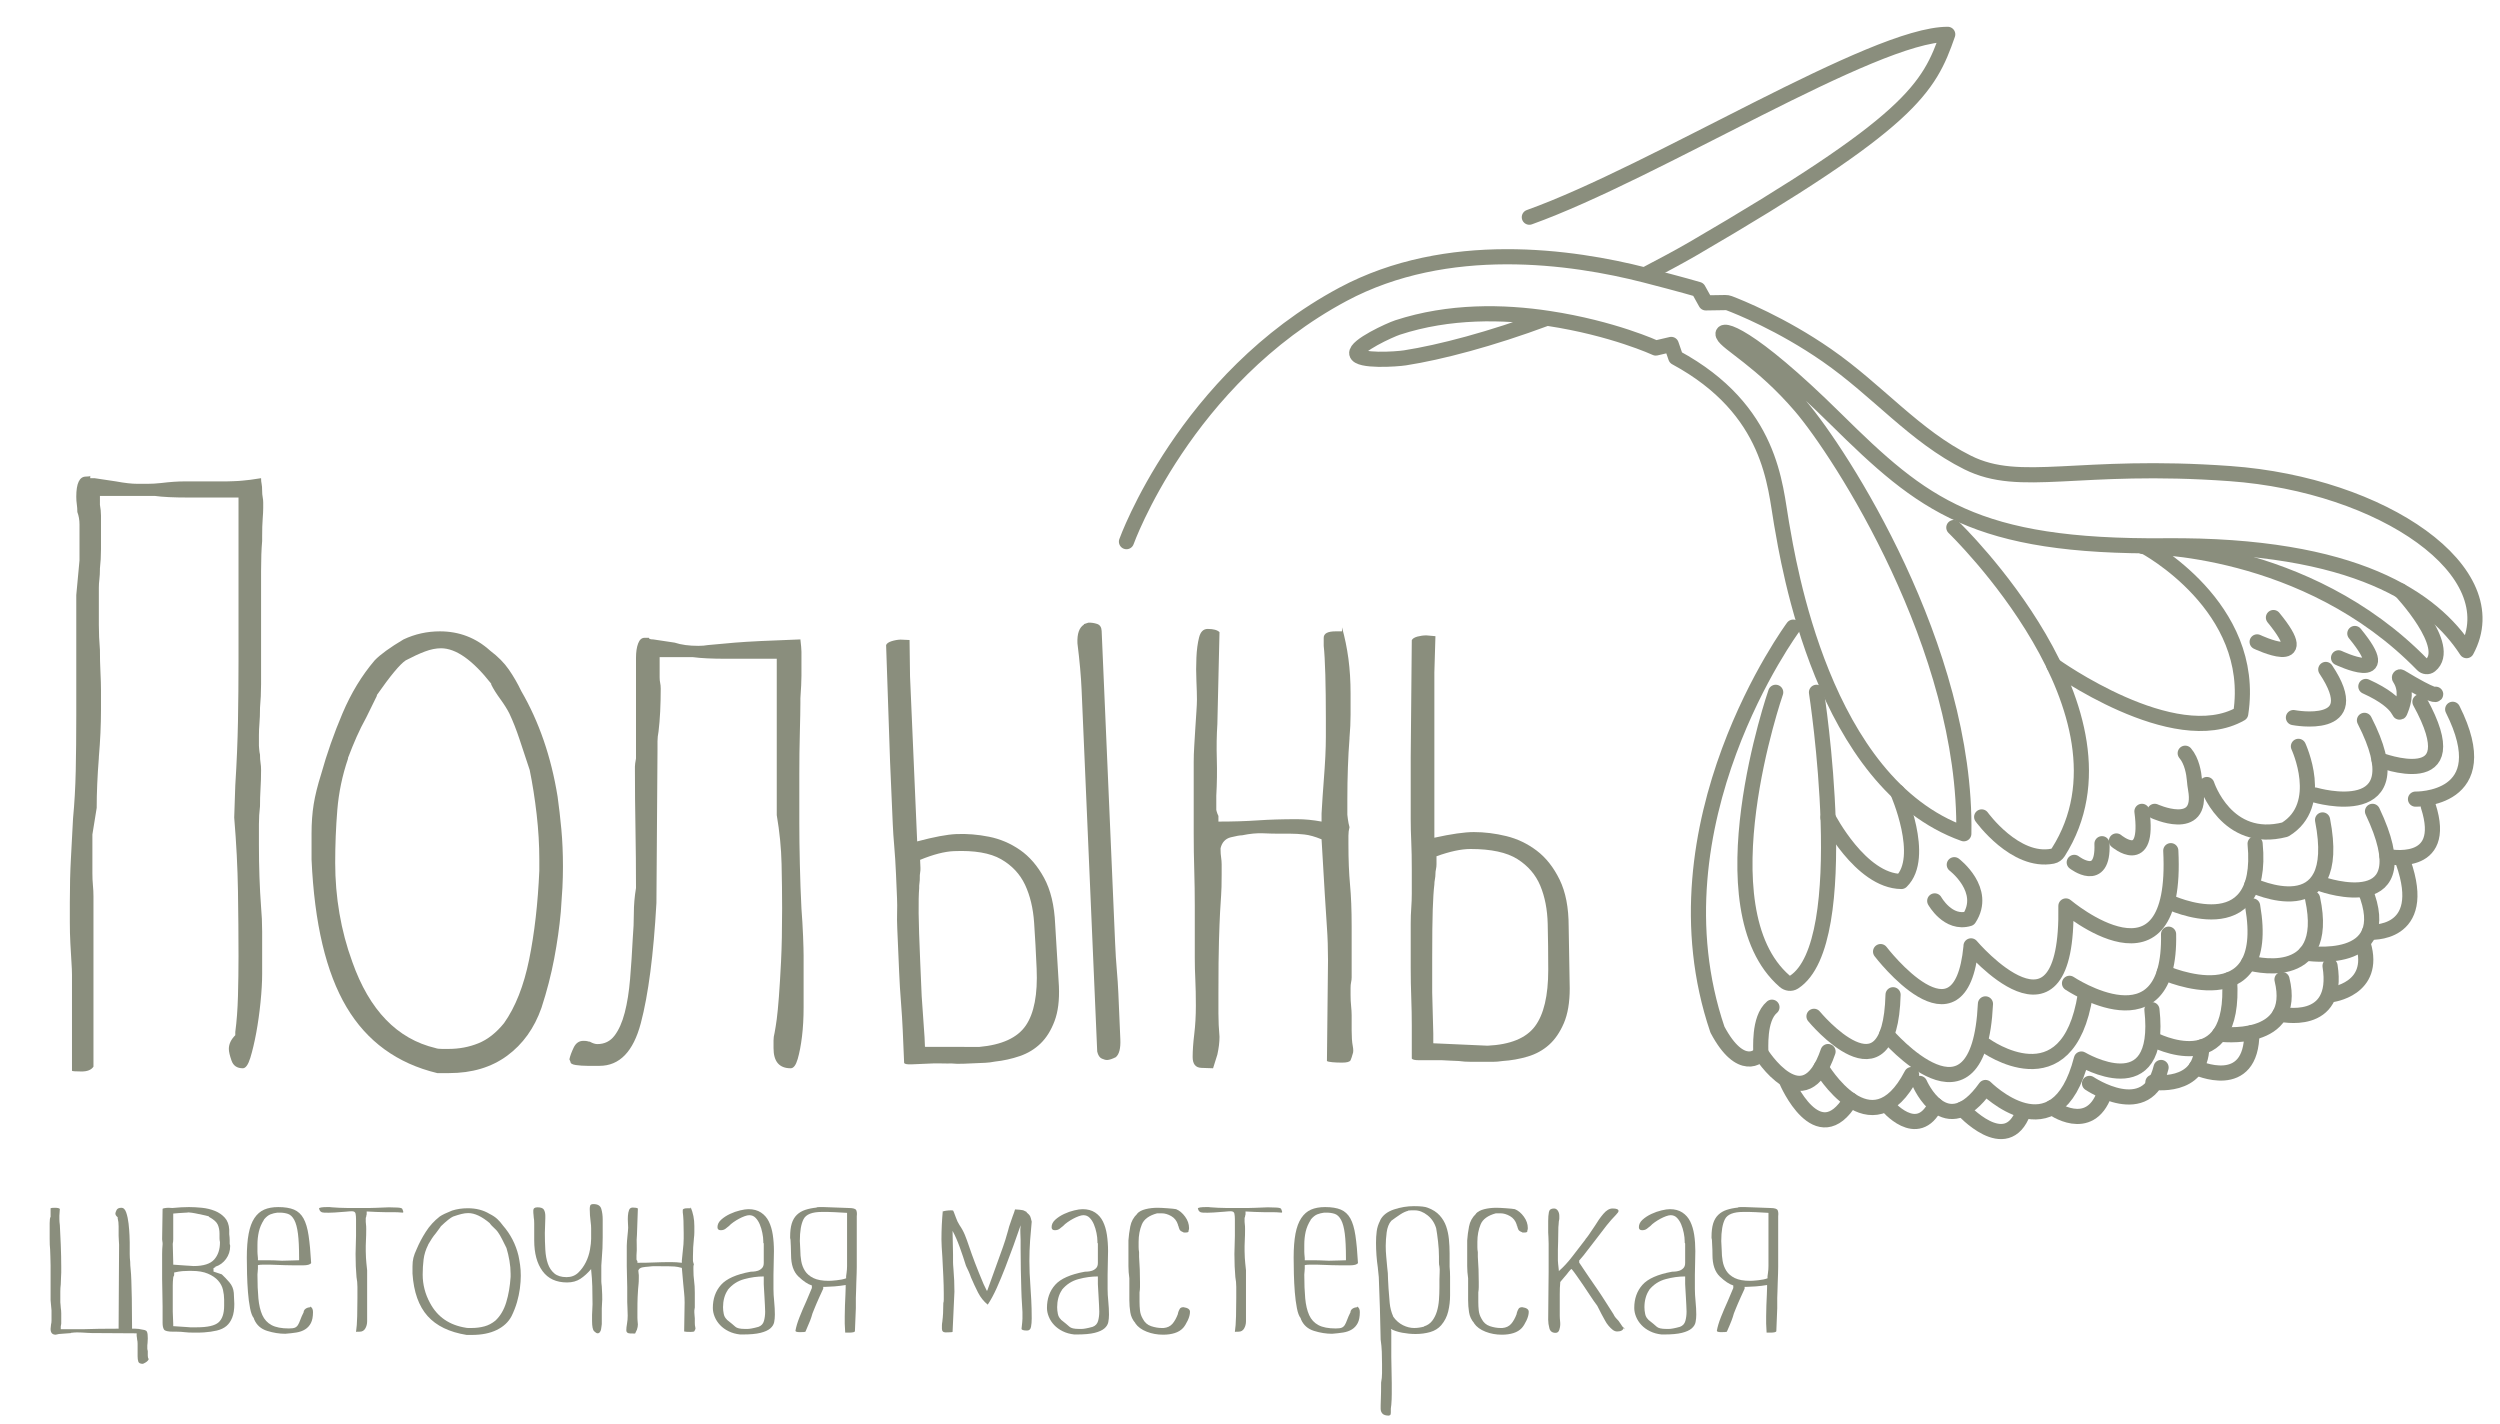 <svg width="165" height="94" viewBox="0 0 165 94" fill="none" xmlns="http://www.w3.org/2000/svg">
<path d="M108.62 18.107C109.52 17.634 110.76 16.983 111.703 16.434C126.133 8.036 127.305 5.846 128.55 2.267C123.642 2.267 109.286 11.341 100.936 14.335" stroke="#8A8E7D" stroke-miterlimit="10" stroke-linecap="round" stroke-linejoin="round"/>
<path d="M74.347 35.749C74.347 35.749 78.192 25.015 88.63 19.428C95.531 15.735 103.776 16.925 108.572 18.156C111.03 18.787 112.089 19.103 112.089 19.103L112.582 19.99L113.875 19.97C113.962 19.968 114.046 19.983 114.127 20.013C114.742 20.246 117.585 21.377 120.566 23.445C123.935 25.781 126.352 28.775 129.868 30.528C133.384 32.281 137.12 30.528 147.191 31.258C157.262 31.989 165.613 37.721 162.793 42.942C160.595 39.547 155.486 35.914 142.906 36.023C130.326 36.133 126.92 33.34 121.152 27.644C115.383 21.948 113.516 21.564 113.735 22.112C113.955 22.66 116.268 23.81 118.847 26.822C121.426 29.834 129.831 42.76 129.612 55.028C120.273 51.687 118.02 37.009 117.581 34.544C117.141 32.08 116.973 27.051 110.601 23.601L110.302 22.733L109.284 22.97C109.284 22.97 106.46 21.663 102.217 21.018C99.218 20.561 95.657 20.499 92.238 21.615C91.744 21.777 89.444 22.826 89.546 23.335V23.335C89.653 23.878 92.18 23.704 92.728 23.618C95.051 23.257 98.413 22.375 102.057 21.017" stroke="#8A8E7D" stroke-miterlimit="10" stroke-linecap="round" stroke-linejoin="round"/>
<path d="M130.79 53.917C130.79 53.917 132.999 56.989 135.469 56.508C135.625 56.478 135.76 56.378 135.845 56.245C141.67 47.065 128.953 34.818 128.953 34.818" stroke="#8A8E7D" stroke-miterlimit="10" stroke-linecap="round" stroke-linejoin="round"/>
<path d="M118.35 41.391C118.35 41.391 108.736 54.371 113.351 67.954C114.889 70.856 116.18 69.706 116.208 69.487C116.235 69.268 116.043 67.242 116.949 66.475" stroke="#8A8E7D" stroke-miterlimit="10" stroke-linecap="round" stroke-linejoin="round"/>
<path d="M117.196 45.692C117.196 45.692 112.254 59.968 117.788 64.763C117.959 64.911 118.209 64.946 118.4 64.824C122.447 62.221 119.888 45.692 119.888 45.692" stroke="#8A8E7D" stroke-miterlimit="10" stroke-linecap="round" stroke-linejoin="round"/>
<path d="M120.651 53.959C120.651 53.959 122.8 58.15 125.491 58.177C127.139 56.566 125.238 52.27 125.238 52.27" stroke="#8A8E7D" stroke-miterlimit="10" stroke-linecap="round" stroke-linejoin="round"/>
<path d="M119.723 67.077C119.723 67.077 124.744 73.156 124.942 65.653" stroke="#8A8E7D" stroke-miterlimit="10" stroke-linecap="round" stroke-linejoin="round"/>
<path d="M124.523 68.276C124.523 68.276 130.601 75.402 131.04 66.256" stroke="#8A8E7D" stroke-miterlimit="10" stroke-linecap="round" stroke-linejoin="round"/>
<path d="M131.04 68.994C131.04 68.994 136.479 72.938 137.632 65.653" stroke="#8A8E7D" stroke-miterlimit="10" stroke-linecap="round" stroke-linejoin="round"/>
<path d="M136.588 64.898C136.588 64.898 143.291 69.377 143.126 61.655" stroke="#8A8E7D" stroke-miterlimit="10" stroke-linecap="round" stroke-linejoin="round"/>
<path d="M116.208 69.487C116.208 69.487 119.052 74.081 120.651 69.402" stroke="#8A8E7D" stroke-miterlimit="10" stroke-linecap="round" stroke-linejoin="round"/>
<path d="M120.189 70.453C120.189 70.453 123.485 76.077 126.163 70.92" stroke="#8A8E7D" stroke-miterlimit="10" stroke-linecap="round" stroke-linejoin="round"/>
<path d="M126.7 71.504C126.7 71.504 128.403 75.487 131.04 71.775C131.04 71.775 135.683 76.438 137.372 69.895C137.372 69.895 142.741 73.102 142.027 66.639" stroke="#8A8E7D" stroke-miterlimit="10" stroke-linecap="round" stroke-linejoin="round"/>
<path d="M142.838 64.193C142.838 64.193 149.993 67.406 148.674 59.793" stroke="#8A8E7D" stroke-miterlimit="10" stroke-linecap="round" stroke-linejoin="round"/>
<path d="M142.092 68.588C142.092 68.588 147.603 71.525 147.15 64.646" stroke="#8A8E7D" stroke-miterlimit="10" stroke-linecap="round" stroke-linejoin="round"/>
<path d="M148.406 63.544C148.406 63.544 153.893 65.16 152.63 59.3" stroke="#8A8E7D" stroke-miterlimit="10" stroke-linecap="round" stroke-linejoin="round"/>
<path d="M153.289 58.369C153.289 58.369 159.991 60.724 156.585 53.549" stroke="#8A8E7D" stroke-miterlimit="10" stroke-linecap="round" stroke-linejoin="round"/>
<path d="M152.187 62.906C152.187 62.906 158.178 63.874 156.091 58.739" stroke="#8A8E7D" stroke-miterlimit="10" stroke-linecap="round" stroke-linejoin="round"/>
<path d="M146.489 68.252C146.489 68.252 151.671 68.951 150.612 64.646" stroke="#8A8E7D" stroke-miterlimit="10" stroke-linecap="round" stroke-linejoin="round"/>
<path d="M150.471 66.928C150.471 66.928 154.442 67.867 153.783 63.748" stroke="#8A8E7D" stroke-miterlimit="10" stroke-linecap="round" stroke-linejoin="round"/>
<path d="M153.857 65.653C153.857 65.653 156.859 65.304 155.98 62.33" stroke="#8A8E7D" stroke-miterlimit="10" stroke-linecap="round" stroke-linejoin="round"/>
<path d="M135.437 73.097C135.437 73.097 137.907 74.909 138.896 72.171" stroke="#8A8E7D" stroke-miterlimit="10" stroke-linecap="round" stroke-linejoin="round"/>
<path d="M137.907 71.504C137.907 71.504 141.752 74.102 142.631 70.453" stroke="#8A8E7D" stroke-miterlimit="10" stroke-linecap="round" stroke-linejoin="round"/>
<path d="M142.092 71.427C142.092 71.427 145.262 71.932 145.32 69.094" stroke="#8A8E7D" stroke-miterlimit="10" stroke-linecap="round" stroke-linejoin="round"/>
<path d="M144.942 70.453C144.942 70.453 148.624 72.18 148.622 68.15" stroke="#8A8E7D" stroke-miterlimit="10" stroke-linecap="round" stroke-linejoin="round"/>
<path d="M129.522 73.197C129.522 73.197 132.413 76.408 133.539 73.386" stroke="#8A8E7D" stroke-miterlimit="10" stroke-linecap="round" stroke-linejoin="round"/>
<path d="M124.523 72.928C124.523 72.928 126.538 75.383 127.745 72.928" stroke="#8A8E7D" stroke-miterlimit="10" stroke-linecap="round" stroke-linejoin="round"/>
<path d="M117.926 71.376C117.926 71.376 119.969 76.147 122.14 72.598" stroke="#8A8E7D" stroke-miterlimit="10" stroke-linecap="round" stroke-linejoin="round"/>
<path d="M156.374 61.524C156.374 61.524 160.348 61.847 158.617 56.917" stroke="#8A8E7D" stroke-miterlimit="10" stroke-linecap="round" stroke-linejoin="round"/>
<path d="M157.55 56.525C157.55 56.525 161.621 57.401 160.266 53.202" stroke="#8A8E7D" stroke-miterlimit="10" stroke-linecap="round" stroke-linejoin="round"/>
<path d="M124.118 62.805C124.118 62.805 129.392 69.706 130.088 62.477V62.427C130.088 62.427 136.534 70.035 136.35 59.793C136.35 59.793 143.785 66.096 143.272 56.144" stroke="#8A8E7D" stroke-miterlimit="10" stroke-linecap="round" stroke-linejoin="round"/>
<path d="M143.129 59.519C143.129 59.519 149.493 62.55 148.837 55.685" stroke="#8A8E7D" stroke-miterlimit="10" stroke-linecap="round" stroke-linejoin="round"/>
<path d="M148.622 58.41C148.622 58.41 154.699 61.345 153.289 54.115" stroke="#8A8E7D" stroke-miterlimit="10" stroke-linecap="round" stroke-linejoin="round"/>
<path d="M136.9 56.917C136.9 56.917 138.841 58.424 138.731 55.685" stroke="#8A8E7D" stroke-miterlimit="10" stroke-linecap="round" stroke-linejoin="round"/>
<path d="M139.683 55.503C139.683 55.503 141.881 57.365 141.368 53.549" stroke="#8A8E7D" stroke-miterlimit="10" stroke-linecap="round" stroke-linejoin="round"/>
<path d="M142.21 53.549C142.103 53.496 145.441 55.074 144.908 52.072C144.873 51.874 144.849 51.672 144.832 51.472C144.795 51.035 144.667 50.229 144.224 49.712" stroke="#8A8E7D" stroke-miterlimit="10" stroke-linecap="round" stroke-linejoin="round"/>
<path d="M145.653 51.778C145.653 51.778 146.935 55.756 150.817 54.753C153.501 53.129 151.696 49.259 151.696 49.259" stroke="#8A8E7D" stroke-miterlimit="10" stroke-linecap="round" stroke-linejoin="round"/>
<path d="M152.794 52.472C152.794 52.472 159.606 54.48 156.054 47.543" stroke="#8A8E7D" stroke-miterlimit="10" stroke-linecap="round" stroke-linejoin="round"/>
<path d="M151.366 47.36C151.366 47.36 156.259 48.31 153.501 44.184" stroke="#8A8E7D" stroke-miterlimit="10" stroke-linecap="round" stroke-linejoin="round"/>
<path d="M154.344 43.417C154.344 43.417 158.264 45.279 155.419 41.81" stroke="#8A8E7D" stroke-miterlimit="10" stroke-linecap="round" stroke-linejoin="round"/>
<path d="M157.018 50.142C157.018 50.142 163.122 52.509 159.716 46.32" stroke="#8A8E7D" stroke-miterlimit="10" stroke-linecap="round" stroke-linejoin="round"/>
<path d="M158.45 38.999C158.45 38.999 161.922 42.695 160.399 43.92C160.246 44.043 160.021 44.017 159.884 43.877C152.193 35.969 141.433 36.071 141.433 36.071H141.546C141.546 36.071 148.985 40.021 147.887 47.105C143.492 49.624 135.557 43.916 135.557 43.916" stroke="#8A8E7D" stroke-miterlimit="10" stroke-linecap="round" stroke-linejoin="round"/>
<path d="M127.692 59.459C127.692 59.459 128.571 61.05 129.958 60.629C131.195 58.749 128.983 57.07 128.983 57.07" stroke="#8A8E7D" stroke-miterlimit="10" stroke-linecap="round" stroke-linejoin="round"/>
<path d="M156.146 45.306C158.755 46.484 158.233 47.388 158.453 46.84C158.654 46.34 158.877 45.497 158.37 44.749C158.34 44.705 158.389 44.652 158.435 44.679C160.755 46.084 160.755 45.819 160.755 45.819" stroke="#8A8E7D" stroke-miterlimit="10" stroke-linecap="round" stroke-linejoin="round"/>
<path d="M159.423 52.742C159.423 52.742 164.917 52.874 161.877 46.813" stroke="#8A8E7D" stroke-miterlimit="10" stroke-linecap="round" stroke-linejoin="round"/>
<path d="M148.971 42.364C148.971 42.364 152.892 44.226 150.047 40.758" stroke="#8A8E7D" stroke-miterlimit="10" stroke-linecap="round" stroke-linejoin="round"/>
<path d="M15.529 51.831C15.623 50.341 15.682 48.941 15.706 47.628C15.729 46.316 15.742 44.986 15.742 43.637V32.837H15.033C14.228 32.837 13.354 32.837 12.409 32.837C11.463 32.837 10.73 32.802 10.211 32.73H6.595V33.316C6.641 33.564 6.665 33.804 6.665 34.034V34.752V36.242C6.665 36.704 6.641 37.129 6.595 37.519V37.572C6.595 37.821 6.582 38.043 6.559 38.237C6.535 38.432 6.524 38.619 6.524 38.796V39.807V41.243C6.524 41.776 6.547 42.326 6.595 42.893C6.595 43.389 6.605 43.877 6.63 44.356C6.653 44.834 6.665 45.233 6.665 45.553V46.883C6.665 47.344 6.653 47.841 6.63 48.373C6.605 48.905 6.57 49.437 6.524 49.969V50.022C6.476 50.626 6.44 51.201 6.417 51.751C6.393 52.301 6.382 52.825 6.382 53.32L6.098 55.076V57.63C6.098 57.914 6.109 58.18 6.133 58.428C6.157 58.677 6.169 58.925 6.169 59.173V70.399C6.027 70.612 5.767 70.718 5.389 70.718C4.963 70.718 4.751 70.701 4.751 70.666V64.334C4.751 64.121 4.739 63.837 4.715 63.482C4.691 63.129 4.668 62.72 4.644 62.259C4.62 61.798 4.609 61.337 4.609 60.876C4.609 60.415 4.609 59.971 4.609 59.545C4.609 58.482 4.632 57.524 4.68 56.672C4.727 55.821 4.774 54.935 4.821 54.012C4.916 53.02 4.975 51.973 4.999 50.874C5.022 49.774 5.034 48.551 5.034 47.202V39.275L5.247 36.987V35.657C5.247 35.267 5.247 34.921 5.247 34.619C5.247 34.318 5.199 34.043 5.105 33.794C5.105 33.617 5.093 33.449 5.07 33.289C5.046 33.129 5.034 32.962 5.034 32.784C5.034 31.897 5.247 31.454 5.672 31.454C5.861 31.454 5.956 31.436 5.956 31.4V31.56H6.24L7.658 31.773C8.225 31.879 8.697 31.932 9.076 31.932H9.75C10.009 31.932 10.305 31.915 10.636 31.879C10.92 31.845 11.191 31.818 11.451 31.799C11.711 31.782 11.936 31.773 12.125 31.773H13.827H14.926C14.926 31.773 15.788 31.755 16.025 31.719L16.522 31.666L17.231 31.56C17.231 31.702 17.242 31.826 17.266 31.932C17.289 32.039 17.302 32.198 17.302 32.411C17.302 32.553 17.312 32.686 17.337 32.81C17.36 32.935 17.372 33.05 17.372 33.156V33.528C17.372 33.706 17.36 33.946 17.337 34.247C17.312 34.548 17.302 34.93 17.302 35.391V35.71C17.254 36.242 17.231 36.899 17.231 37.679V40.392V43.265V45.154C17.231 45.704 17.206 46.227 17.16 46.723V46.777C17.16 47.132 17.148 47.451 17.124 47.734C17.1 48.018 17.089 48.285 17.089 48.532V49.224C17.089 49.224 17.112 49.632 17.16 49.809C17.16 50.022 17.171 50.2 17.195 50.341C17.219 50.483 17.231 50.643 17.231 50.82C17.231 51.246 17.219 51.654 17.195 52.044C17.171 52.435 17.16 52.825 17.16 53.214C17.112 53.605 17.089 54.004 17.089 54.411V55.768C17.089 56.478 17.1 57.178 17.124 57.87C17.148 58.561 17.183 59.226 17.231 59.864C17.277 60.362 17.302 60.902 17.302 61.488V63.11V64.28C17.302 64.813 17.266 65.433 17.195 66.143C17.124 66.853 17.029 67.526 16.912 68.165C16.793 68.803 16.663 69.354 16.522 69.814C16.38 70.275 16.213 70.506 16.025 70.506C15.646 70.506 15.398 70.337 15.281 70.001C15.162 69.663 15.104 69.407 15.104 69.229C15.104 68.91 15.245 68.609 15.529 68.324V68.112C15.623 67.403 15.682 66.614 15.706 65.744C15.729 64.875 15.742 63.997 15.742 63.11C15.742 61.763 15.729 60.326 15.706 58.801C15.682 57.276 15.6 55.662 15.458 53.959L15.529 51.831Z" fill="#8A8E7D"/>
<path d="M36.801 52.575C36.895 53.25 36.978 53.968 37.049 54.73C37.12 55.493 37.155 56.318 37.155 57.205C37.155 57.666 37.143 58.127 37.12 58.587C37.095 59.049 37.06 59.581 37.013 60.184C36.924 61.177 36.778 62.205 36.577 63.27C36.375 64.334 36.095 65.416 35.737 66.516C35.264 67.863 34.507 68.918 33.468 69.681C32.428 70.444 31.151 70.825 29.639 70.825H28.859C26.211 70.187 24.214 68.732 22.867 66.462C21.52 64.192 20.751 60.947 20.562 56.726V55.023C20.562 54.314 20.609 53.666 20.703 53.081C20.797 52.496 20.963 51.831 21.198 51.086C21.574 49.739 22.045 48.399 22.61 47.069C23.175 45.739 23.881 44.578 24.728 43.584C25.104 43.194 25.739 42.733 26.634 42.201C27.387 41.847 28.188 41.669 29.035 41.669C30.305 41.669 31.412 42.094 32.353 42.946C32.87 43.337 33.282 43.753 33.587 44.196C33.893 44.64 34.165 45.11 34.4 45.606C35.576 47.628 36.377 49.951 36.801 52.575ZM35.595 56.726C35.595 55.768 35.536 54.776 35.419 53.746C35.301 52.718 35.149 51.742 34.96 50.82C34.725 50.111 34.502 49.437 34.29 48.798C34.078 48.16 33.855 47.593 33.62 47.096C33.478 46.812 33.278 46.493 33.02 46.138C32.761 45.784 32.561 45.465 32.421 45.181V45.127C31.198 43.567 30.093 42.786 29.106 42.786C28.776 42.786 28.423 42.858 28.048 42.999C27.671 43.141 27.248 43.337 26.778 43.584C26.401 43.833 25.767 44.595 24.874 45.872V45.925L24.168 47.362C23.933 47.788 23.721 48.213 23.533 48.639C23.345 49.064 23.157 49.526 22.969 50.022V50.075C22.592 51.175 22.358 52.301 22.263 53.454C22.169 54.607 22.123 55.768 22.123 56.939C22.123 58.075 22.215 59.191 22.404 60.29C22.592 61.39 22.875 62.455 23.251 63.482C24.38 66.675 26.214 68.573 28.753 69.175C28.846 69.211 28.987 69.229 29.176 69.229C29.364 69.229 29.505 69.229 29.599 69.229C30.303 69.229 30.963 69.105 31.574 68.856C32.186 68.609 32.75 68.165 33.267 67.526C34.02 66.462 34.572 65.061 34.925 63.323C35.277 61.586 35.501 59.635 35.595 57.47V56.726Z" fill="#8A8E7D"/>
<path d="M51.266 43.478H50.556C49.752 43.478 48.878 43.478 47.933 43.478C46.986 43.478 46.254 43.443 45.735 43.372H43.536V44.702C43.536 44.844 43.548 44.968 43.572 45.074C43.595 45.181 43.608 45.305 43.608 45.446C43.608 45.979 43.595 46.484 43.572 46.963C43.548 47.442 43.512 47.876 43.465 48.266C43.418 48.515 43.395 48.737 43.395 48.931V49.49L43.324 59.599C43.134 63.003 42.792 65.647 42.295 67.526C41.799 69.407 40.889 70.346 39.566 70.346H38.786C38.502 70.346 38.242 70.327 38.006 70.293C37.768 70.258 37.651 70.187 37.651 70.08L37.58 69.914C37.627 69.692 37.722 69.435 37.864 69.139C38.006 68.845 38.218 68.696 38.502 68.696C38.644 68.696 38.738 68.706 38.786 68.724C38.832 68.742 38.88 68.75 38.927 68.75C39.116 68.856 39.282 68.91 39.424 68.91C39.896 68.91 40.275 68.725 40.558 68.352C40.842 67.981 41.066 67.477 41.232 66.838C41.397 66.202 41.515 65.458 41.586 64.608C41.657 63.759 41.716 62.857 41.764 61.901C41.81 61.37 41.834 60.83 41.834 60.282C41.834 59.733 41.881 59.176 41.976 58.609V58.555C41.976 57.281 41.964 55.989 41.941 54.679C41.917 53.37 41.905 52.078 41.905 50.803C41.905 50.768 41.905 50.697 41.905 50.591C41.905 50.484 41.929 50.307 41.976 50.059V43.422C41.976 43.033 42.023 42.714 42.118 42.466C42.212 42.218 42.354 42.094 42.544 42.094H42.827C42.827 42.166 42.921 42.201 43.111 42.201L44.529 42.414C44.955 42.556 45.474 42.626 46.089 42.626C46.325 42.626 46.538 42.609 46.727 42.574C47.057 42.539 47.649 42.485 48.5 42.414C49.351 42.343 50.792 42.273 52.826 42.201C52.872 42.592 52.896 42.866 52.896 43.025V43.797V44.595C52.896 44.95 52.872 45.446 52.826 46.085V46.404C52.826 46.795 52.813 47.442 52.79 48.346C52.766 49.251 52.755 50.164 52.755 51.086V54.331C52.755 55.112 52.766 56.017 52.79 57.045C52.813 58.075 52.849 59.049 52.896 59.971C52.943 60.574 52.978 61.177 53.003 61.781C53.026 62.384 53.038 62.809 53.038 63.057V64.653V66.488C53.038 67.181 53.003 67.819 52.932 68.404C52.861 68.989 52.766 69.487 52.648 69.894C52.529 70.301 52.376 70.506 52.187 70.506C51.43 70.506 51.053 70.062 51.053 69.175C51.053 68.999 51.053 68.83 51.053 68.67C51.053 68.51 51.076 68.343 51.123 68.165C51.17 67.917 51.218 67.615 51.266 67.26C51.312 66.906 51.359 66.419 51.407 65.797C51.454 65.177 51.501 64.397 51.549 63.456C51.596 62.517 51.62 61.355 51.62 59.971C51.62 59.049 51.608 58.065 51.584 57.019C51.56 55.972 51.454 54.9 51.266 53.799V43.478Z" fill="#8A8E7D"/>
<path d="M65.669 70.064C65.436 70.109 65.225 70.136 65.038 70.144C64.851 70.153 64.664 70.161 64.477 70.168C64.196 70.181 63.902 70.194 63.598 70.206C63.294 70.219 63.024 70.213 62.788 70.188C62.647 70.194 62.447 70.194 62.19 70.187C61.931 70.18 61.755 70.179 61.662 70.183L61.095 70.207C60.746 70.222 60.435 70.235 60.162 70.247C59.888 70.259 59.725 70.23 59.673 70.162L59.58 67.982C59.555 67.415 59.516 66.805 59.465 66.15C59.412 65.496 59.373 64.849 59.346 64.212L59.22 61.288C59.203 60.898 59.199 60.543 59.209 60.223C59.219 59.903 59.217 59.583 59.203 59.264L59.135 57.67C59.105 56.997 59.068 56.395 59.021 55.864C58.974 55.333 58.941 54.839 58.922 54.377L58.745 50.285L58.483 42.574C58.527 42.465 58.648 42.381 58.843 42.319C59.038 42.257 59.235 42.222 59.434 42.214L60.03 42.241L60.062 44.637L60.533 55.533C61.647 55.237 62.508 55.075 63.117 55.049C63.82 55.019 64.538 55.077 65.272 55.224C66.006 55.37 66.688 55.66 67.316 56.094C67.945 56.529 68.477 57.145 68.91 57.943C69.344 58.742 69.588 59.76 69.641 61L69.888 65.09C69.928 66.012 69.831 66.779 69.6 67.392C69.368 68.007 69.061 68.499 68.678 68.87C68.295 69.241 67.838 69.519 67.307 69.701C66.775 69.883 66.228 70.004 65.669 70.064ZM61.047 69.091L64.633 69.097C66.127 68.962 67.15 68.492 67.701 67.687C68.252 66.883 68.492 65.629 68.418 63.928C68.373 62.866 68.317 61.856 68.252 60.9C68.187 59.944 67.987 59.11 67.653 58.396C67.317 57.684 66.789 57.12 66.069 56.707C65.347 56.294 64.308 56.117 62.951 56.175C62.342 56.201 61.601 56.392 60.727 56.75L60.75 57.281C60.755 57.387 60.747 57.495 60.728 57.601C60.709 57.709 60.702 57.816 60.707 57.922C60.711 58.028 60.704 58.144 60.686 58.269C60.667 58.395 60.661 58.51 60.666 58.617C60.635 59.008 60.623 59.559 60.63 60.269C60.637 60.979 60.672 62.042 60.733 63.459L60.831 65.745L61.02 68.453L61.047 69.091ZM71.386 45.535C71.348 44.65 71.256 43.624 71.111 42.458C71.084 41.82 71.231 41.406 71.555 41.215C71.459 41.218 71.553 41.18 71.833 41.096C72.022 41.088 72.212 41.116 72.405 41.178C72.596 41.241 72.698 41.397 72.709 41.644L73.597 62.215C73.625 62.889 73.663 63.49 73.71 64.021C73.756 64.552 73.79 65.065 73.812 65.561L73.942 68.591C73.969 69.194 73.867 69.588 73.639 69.776C73.406 69.892 73.221 69.953 73.079 69.959C72.984 69.964 72.865 69.933 72.72 69.868C72.575 69.803 72.473 69.649 72.416 69.402L71.528 48.831C71.472 47.52 71.424 46.421 71.386 45.535Z" fill="#8A8E7D"/>
<path d="M88.571 41.403C88.759 42.077 88.901 42.769 88.996 43.478C89.09 44.188 89.138 44.95 89.138 45.766V47.176C89.138 47.654 89.114 48.16 89.067 48.692V48.745C89.019 49.349 88.984 49.987 88.961 50.66C88.937 51.334 88.925 52.026 88.925 52.735V53.108V53.773C88.925 53.773 88.972 54.278 89.067 54.596C89.019 54.773 88.996 54.958 88.996 55.153C88.996 55.348 88.996 55.533 88.996 55.709C88.996 56.734 89.032 57.627 89.102 58.388C89.173 59.147 89.209 60.057 89.209 61.118V62.55V64.512C89.209 64.618 89.196 64.725 89.173 64.83C89.149 64.937 89.138 65.061 89.138 65.202V65.679C89.138 65.927 89.149 66.165 89.173 66.394C89.196 66.625 89.209 66.828 89.209 67.004V68.012C89.209 68.436 89.232 68.772 89.28 69.02C89.327 69.267 89.327 69.444 89.28 69.55C89.232 69.727 89.185 69.868 89.138 69.974C89.09 70.08 88.901 70.133 88.571 70.133C88.334 70.133 88.121 70.124 87.933 70.106C87.743 70.089 87.625 70.062 87.578 70.027L87.649 63.377C87.649 62.596 87.625 61.879 87.578 61.221C87.53 60.566 87.483 59.83 87.436 59.013L87.223 55.395C86.798 55.219 86.419 55.112 86.089 55.076C85.757 55.041 85.451 55.023 85.167 55.023H84.387C84.104 55.023 83.76 55.015 83.359 54.997C82.957 54.979 82.496 55.023 81.977 55.13C81.835 55.13 81.587 55.174 81.232 55.262C80.877 55.352 80.652 55.591 80.558 55.981V56.088C80.558 56.265 80.569 56.433 80.594 56.593C80.617 56.752 80.629 56.903 80.629 57.045V57.737C80.629 58.34 80.617 58.792 80.594 59.094C80.569 59.395 80.546 59.776 80.523 60.237C80.499 60.698 80.475 61.32 80.452 62.1C80.428 62.88 80.416 64.033 80.416 65.558V66.888C80.416 67.385 80.44 67.898 80.487 68.431C80.487 68.609 80.475 68.795 80.452 68.989C80.428 69.185 80.392 69.389 80.346 69.601L80.062 70.506C79.92 70.506 79.66 70.497 79.282 70.479C78.903 70.461 78.715 70.223 78.715 69.763C78.715 69.339 78.75 68.836 78.821 68.252C78.892 67.668 78.927 67.041 78.927 66.369C78.927 65.733 78.915 65.168 78.892 64.672C78.868 64.178 78.856 63.701 78.856 63.241V59.794C78.856 59.016 78.844 58.23 78.821 57.434C78.796 56.638 78.785 55.834 78.785 55.021V50.288C78.785 49.969 78.796 49.615 78.821 49.224C78.844 48.834 78.868 48.444 78.892 48.053C78.915 47.663 78.939 47.3 78.963 46.963C78.986 46.626 78.998 46.369 78.998 46.191V46.138C78.998 45.855 78.986 45.455 78.963 44.941C78.939 44.427 78.939 43.913 78.963 43.398C78.986 42.884 79.045 42.44 79.14 42.068C79.234 41.696 79.424 41.509 79.707 41.509C80.085 41.509 80.346 41.581 80.487 41.722L80.346 47.788C80.298 48.532 80.286 49.304 80.31 50.102C80.333 50.9 80.321 51.706 80.275 52.522V53.054V53.454C80.275 53.454 80.321 53.676 80.416 53.852V54.225C81.361 54.225 82.225 54.199 83.005 54.145C83.785 54.092 84.646 54.066 85.593 54.066C86.112 54.066 86.656 54.118 87.223 54.224V53.693C87.27 52.878 87.317 52.168 87.365 51.565C87.412 50.962 87.448 50.421 87.472 49.942C87.495 49.464 87.507 49.02 87.507 48.612C87.507 48.205 87.507 47.806 87.507 47.415C87.507 46.351 87.495 45.393 87.472 44.542C87.448 43.691 87.412 43.052 87.365 42.626V42.094C87.365 41.811 87.625 41.669 88.145 41.669H88.571V41.403Z" fill="#8A8E7D"/>
<path d="M99.173 70.027C98.937 70.062 98.726 70.08 98.539 70.08C98.352 70.08 98.164 70.08 97.977 70.08C97.695 70.08 97.403 70.08 97.097 70.08C96.793 70.08 96.523 70.062 96.289 70.027C96.148 70.027 95.948 70.018 95.692 70.001C95.433 69.982 95.257 69.974 95.165 69.974H94.597C94.248 69.974 93.936 69.974 93.663 69.974C93.389 69.974 93.227 69.939 93.178 69.868V67.686C93.178 67.119 93.167 66.507 93.143 65.85C93.119 65.195 93.107 64.547 93.107 63.908V60.983C93.107 60.592 93.119 60.237 93.143 59.918C93.167 59.599 93.178 59.28 93.178 58.961V57.364C93.178 56.691 93.167 56.088 93.143 55.555C93.119 55.023 93.107 54.526 93.107 54.066V49.969L93.178 42.254C93.227 42.148 93.352 42.068 93.55 42.014C93.747 41.962 93.946 41.935 94.145 41.935L94.739 41.988L94.668 44.383V55.289C95.794 55.041 96.661 54.917 97.27 54.917C97.974 54.917 98.689 55.005 99.416 55.183C100.143 55.36 100.812 55.68 101.42 56.14C102.03 56.602 102.535 57.24 102.934 58.056C103.333 58.873 103.532 59.9 103.532 61.142L103.602 65.239C103.602 66.162 103.473 66.924 103.216 67.526C102.957 68.13 102.629 68.609 102.231 68.963C101.832 69.318 101.363 69.575 100.824 69.734C100.285 69.894 99.734 69.991 99.173 70.027ZM94.597 68.856L98.18 69.016C99.677 68.946 100.72 68.52 101.306 67.739C101.89 66.96 102.184 65.718 102.184 64.015C102.184 62.951 102.171 61.94 102.149 60.983C102.126 60.025 101.961 59.182 101.658 58.455C101.353 57.728 100.851 57.143 100.147 56.699C99.445 56.256 98.415 56.034 97.056 56.034C96.447 56.034 95.698 56.193 94.809 56.513V57.045C94.809 57.151 94.798 57.258 94.775 57.364C94.75 57.47 94.739 57.577 94.739 57.684C94.739 57.789 94.727 57.906 94.704 58.029C94.679 58.154 94.668 58.268 94.668 58.375C94.62 58.766 94.585 59.316 94.561 60.025C94.537 60.734 94.525 61.798 94.525 63.217V65.504L94.597 68.218V68.856Z" fill="#8A8E7D"/>
<path d="M9.754 89.174V89.479C9.754 89.571 9.774 89.646 9.815 89.707C9.774 89.82 9.647 89.922 9.434 90.013C9.263 90.013 9.161 89.965 9.129 89.868C9.097 89.772 9.082 89.651 9.082 89.51V88.975C9.082 88.874 9.082 88.775 9.082 88.678C9.082 88.581 9.071 88.493 9.051 88.411C9.051 88.36 9.046 88.314 9.036 88.273C9.025 88.233 9.02 88.197 9.02 88.167V87.999C8.593 87.999 8.16 87.996 7.722 87.991C7.284 87.986 6.852 87.983 6.424 87.983C6.322 87.983 6.215 87.983 6.103 87.983C5.991 87.983 5.874 87.979 5.752 87.968C5.63 87.958 5.508 87.951 5.386 87.946C5.263 87.94 5.161 87.938 5.08 87.938C5.019 87.938 4.958 87.94 4.897 87.946C4.836 87.951 4.764 87.958 4.683 87.968V87.983C4.703 87.983 4.637 87.988 4.484 87.999C4.332 88.009 4.133 88.024 3.889 88.044L3.675 88.09C3.451 88.09 3.339 87.963 3.339 87.709C3.339 87.659 3.344 87.607 3.354 87.557C3.364 87.505 3.37 87.455 3.37 87.404C3.39 87.333 3.4 87.254 3.4 87.167C3.4 87.081 3.4 86.982 3.4 86.869V86.488L3.339 85.817V83.513C3.339 83.278 3.334 83.081 3.324 82.918C3.313 82.755 3.308 82.603 3.308 82.46C3.288 82.287 3.278 82.056 3.278 81.766C3.278 81.476 3.278 81.128 3.278 80.721C3.278 80.507 3.298 80.37 3.339 80.308V79.744C3.379 79.724 3.471 79.713 3.614 79.713C3.797 79.713 3.909 79.739 3.95 79.79L3.919 80.232V80.461C3.919 80.573 3.929 80.705 3.95 80.858C3.97 81.214 3.991 81.648 4.011 82.162C4.031 82.676 4.042 83.157 4.042 83.604V83.985C4.042 84.087 4.036 84.207 4.026 84.344C4.016 84.482 4.011 84.621 4.011 84.764C3.991 84.927 3.981 85.087 3.981 85.245V85.664V85.954C3.981 86.005 3.985 86.059 3.996 86.115C4.006 86.17 4.011 86.234 4.011 86.305V86.32C4.031 86.433 4.042 86.554 4.042 86.687V87.129V87.343C4.042 87.343 4.031 87.471 4.011 87.541V87.725H5.6C5.823 87.714 6.139 87.706 6.546 87.701C6.953 87.696 7.33 87.694 7.677 87.694H7.829V87.526C7.829 86.631 7.834 85.736 7.844 84.841C7.855 83.946 7.86 83.05 7.86 82.155C7.86 82.064 7.855 81.969 7.844 81.873C7.834 81.775 7.829 81.672 7.829 81.559C7.829 81.357 7.829 81.15 7.829 80.942C7.829 80.733 7.809 80.558 7.768 80.415V80.339C7.666 80.258 7.615 80.177 7.615 80.095C7.615 80.044 7.641 79.968 7.692 79.866C7.742 79.764 7.849 79.713 8.013 79.713C8.155 79.713 8.262 79.821 8.333 80.034C8.405 80.247 8.456 80.489 8.486 80.758C8.516 81.028 8.536 81.285 8.547 81.529C8.557 81.774 8.562 81.926 8.562 81.987V82.758C8.562 82.935 8.572 83.111 8.593 83.284C8.593 83.427 8.603 83.592 8.623 83.78C8.643 83.968 8.659 84.217 8.669 84.528C8.679 84.838 8.689 85.234 8.7 85.717C8.71 86.201 8.715 86.808 8.715 87.541V87.694H8.936C8.998 87.694 9.072 87.699 9.155 87.709C9.24 87.719 9.376 87.745 9.564 87.786V87.8C9.628 87.8 9.675 87.839 9.706 87.915C9.738 87.991 9.754 88.131 9.754 88.335C9.754 88.466 9.748 88.566 9.739 88.632C9.728 88.698 9.723 88.751 9.723 88.792V88.914V89.013C9.723 89.013 9.733 89.113 9.754 89.174Z" fill="#8A8E7D"/>
<path d="M13.467 87.938C13.344 87.948 13.23 87.953 13.128 87.953C13.026 87.953 12.923 87.953 12.821 87.953C12.678 87.953 12.559 87.951 12.467 87.946C12.376 87.94 12.278 87.933 12.176 87.922C12.094 87.913 12.017 87.905 11.945 87.9C11.873 87.894 11.786 87.892 11.684 87.892H11.438C11.089 87.892 10.884 87.844 10.823 87.747C10.761 87.651 10.731 87.505 10.731 87.312V86.229C10.731 85.863 10.726 85.532 10.715 85.237C10.705 84.942 10.7 84.667 10.7 84.413V83.498C10.7 83.233 10.7 82.992 10.7 82.772C10.7 82.554 10.71 82.338 10.731 82.125V82.032C10.731 82.002 10.726 81.966 10.715 81.926C10.705 81.885 10.7 81.84 10.7 81.788L10.731 79.79C10.731 79.769 10.777 79.752 10.868 79.736C10.96 79.721 11.046 79.713 11.128 79.713L11.372 79.728C11.779 79.688 12.146 79.667 12.472 79.667C12.736 79.667 13.021 79.683 13.327 79.713C13.633 79.744 13.917 79.813 14.182 79.919C14.447 80.026 14.666 80.177 14.839 80.37C15.012 80.562 15.109 80.822 15.129 81.148V81.453C15.149 81.606 15.16 81.741 15.16 81.857V82.078C15.16 82.109 15.165 82.132 15.175 82.147C15.185 82.162 15.19 82.195 15.19 82.247C15.19 82.562 15.098 82.844 14.916 83.093C14.732 83.343 14.498 83.513 14.213 83.604V83.634L14.091 83.695V83.924L14.64 84.108C14.803 84.261 14.97 84.436 15.141 84.634C15.311 84.833 15.408 85.064 15.431 85.328L15.465 86.061C15.465 86.427 15.419 86.728 15.326 86.961C15.234 87.195 15.106 87.381 14.942 87.518C14.778 87.656 14.568 87.755 14.312 87.816C14.056 87.877 13.774 87.918 13.467 87.938ZM11.433 81.489V81.797C11.433 81.888 11.423 81.986 11.402 82.088V82.103C11.402 82.307 11.407 82.509 11.418 82.708C11.428 82.908 11.433 83.11 11.433 83.313V83.467L12.289 83.528C12.35 83.528 12.396 83.531 12.426 83.535C12.456 83.541 12.492 83.543 12.533 83.543C12.573 83.543 12.614 83.546 12.655 83.551C12.696 83.556 12.736 83.559 12.777 83.559C13.428 83.559 13.882 83.415 14.136 83.129C14.391 82.843 14.518 82.465 14.518 81.996V81.98C14.498 81.899 14.488 81.811 14.488 81.719C14.488 81.627 14.488 81.53 14.488 81.428C14.488 81.194 14.447 80.989 14.366 80.816C14.284 80.642 14.091 80.473 13.785 80.309V80.279L13.541 80.217C13.255 80.156 13.037 80.111 12.884 80.079C12.732 80.049 12.583 80.029 12.441 80.018C12.4 80.029 12.304 80.037 12.151 80.042C11.998 80.047 11.881 80.054 11.8 80.064L11.433 80.095V81.489ZM11.433 87.374V87.526L12.35 87.587C12.411 87.597 12.477 87.602 12.548 87.602H12.716H12.991C13.704 87.602 14.182 87.493 14.427 87.274C14.671 87.055 14.793 86.692 14.793 86.183V85.771C14.793 85.568 14.767 85.354 14.717 85.131C14.666 84.907 14.559 84.703 14.396 84.52C14.233 84.336 14.009 84.184 13.724 84.062C13.439 83.94 13.083 83.879 12.655 83.879H12.441C12.319 83.879 12.186 83.885 12.044 83.894C11.901 83.905 11.718 83.935 11.494 83.985V84.139C11.494 84.169 11.484 84.2 11.464 84.23C11.443 84.261 11.433 84.291 11.433 84.322C11.413 84.495 11.402 84.665 11.402 84.833C11.402 85.001 11.402 85.176 11.402 85.359V86.565L11.433 87.374Z" fill="#8A8E7D"/>
<path d="M20.474 86.229C20.596 86.289 20.658 86.412 20.658 86.595C20.658 86.9 20.612 87.142 20.52 87.32C20.429 87.498 20.301 87.638 20.138 87.739C19.975 87.841 19.782 87.91 19.558 87.946C19.333 87.981 19.089 88.009 18.825 88.029C18.438 88.029 18.041 87.966 17.634 87.839C17.226 87.712 16.941 87.46 16.778 87.084L16.748 86.991C16.645 86.869 16.564 86.651 16.503 86.336C16.442 86.021 16.396 85.67 16.366 85.283C16.335 84.896 16.315 84.497 16.305 84.085C16.294 83.673 16.29 83.314 16.29 83.009C16.29 82.379 16.33 81.849 16.412 81.422C16.493 80.995 16.62 80.652 16.793 80.393C16.966 80.133 17.18 79.948 17.435 79.835C17.69 79.724 18 79.667 18.367 79.667C18.794 79.667 19.14 79.724 19.405 79.835C19.669 79.948 19.879 80.141 20.031 80.415C20.184 80.689 20.296 81.067 20.367 81.545C20.438 82.023 20.494 82.628 20.536 83.36C20.474 83.462 20.291 83.513 19.986 83.513C19.904 83.513 19.716 83.513 19.421 83.513C19.125 83.513 18.59 83.498 17.817 83.467C17.654 83.467 17.506 83.467 17.374 83.467C17.241 83.467 17.125 83.477 17.023 83.498V83.727C17.023 83.797 17.018 83.866 17.007 83.932C16.997 83.999 16.992 84.062 16.992 84.123C16.992 84.723 17.012 85.245 17.053 85.687C17.094 86.129 17.18 86.499 17.313 86.794C17.445 87.088 17.649 87.309 17.924 87.457C18.199 87.604 18.581 87.678 19.069 87.678C19.253 87.678 19.384 87.66 19.466 87.625C19.547 87.59 19.614 87.531 19.665 87.449C19.716 87.369 19.767 87.256 19.818 87.114C19.868 86.971 19.945 86.799 20.047 86.595V86.534C20.108 86.382 20.25 86.295 20.474 86.275V86.229ZM17.42 80.507C17.256 80.761 17.145 81.023 17.084 81.293C17.023 81.562 16.992 81.849 16.992 82.155V82.612C16.992 82.612 17.002 82.897 17.023 83.04V83.177H17.71C17.964 83.177 18.265 83.187 18.611 83.208C18.774 83.208 18.988 83.203 19.253 83.192C19.517 83.183 19.68 83.177 19.741 83.177V83.025C19.741 82.353 19.716 81.819 19.665 81.422C19.614 81.026 19.532 80.723 19.421 80.515C19.308 80.306 19.171 80.174 19.008 80.117C18.845 80.062 18.662 80.034 18.459 80.034H18.306C18.142 80.054 17.99 80.092 17.847 80.148C17.705 80.205 17.562 80.319 17.42 80.492V80.507Z" fill="#8A8E7D"/>
<path d="M26.614 79.954V80.002C26.614 80.023 26.604 80.034 26.584 80.034C26.359 80.014 26.151 80.003 25.957 80.003C25.764 80.003 25.576 80.003 25.392 80.003C25.209 80.003 25.021 79.998 24.827 79.988C24.634 79.978 24.425 79.968 24.201 79.957V80.125C24.201 80.175 24.191 80.216 24.171 80.247V80.293C24.171 80.313 24.165 80.329 24.155 80.338C24.145 80.348 24.14 80.364 24.14 80.384V80.643C24.14 80.693 24.145 80.75 24.155 80.811C24.165 80.872 24.171 80.973 24.171 81.115C24.171 81.41 24.165 81.641 24.155 81.808C24.145 81.975 24.14 82.115 24.14 82.226V82.577C24.14 82.689 24.145 82.836 24.155 83.019C24.165 83.201 24.191 83.475 24.231 83.841V87.207C24.231 87.379 24.191 87.536 24.109 87.679C24.027 87.82 23.905 87.892 23.743 87.892C23.58 87.892 23.498 87.897 23.498 87.907C23.539 87.643 23.564 87.298 23.575 86.871C23.585 86.445 23.59 86.044 23.59 85.669C23.59 85.405 23.59 85.161 23.59 84.938C23.59 84.715 23.569 84.496 23.529 84.283C23.509 84.049 23.493 83.813 23.483 83.574C23.473 83.336 23.468 83.064 23.468 82.76C23.468 82.557 23.473 82.356 23.483 82.159C23.493 81.961 23.498 81.765 23.498 81.572V80.46C23.498 80.328 23.488 80.209 23.468 80.102C23.447 79.996 23.366 79.942 23.224 79.942C23.182 79.942 23.126 79.945 23.055 79.95C22.984 79.955 22.897 79.963 22.796 79.973C22.592 79.993 22.353 80.011 22.078 80.026C21.803 80.042 21.574 80.044 21.391 80.034C21.207 80.034 21.096 79.942 21.055 79.76C21.075 79.698 21.258 79.667 21.605 79.667H21.757C21.818 79.667 21.869 79.673 21.91 79.683C22.052 79.694 22.215 79.703 22.399 79.713C22.582 79.724 22.765 79.728 22.948 79.728H23.59H24.384C24.384 79.728 25.076 79.713 25.667 79.683C25.83 79.683 26.013 79.688 26.217 79.698C26.42 79.708 26.532 79.739 26.553 79.79L26.614 79.954Z" fill="#8A8E7D"/>
<path d="M34.219 82.872C34.26 83.065 34.296 83.272 34.326 83.49C34.357 83.709 34.372 83.946 34.372 84.2C34.372 84.332 34.367 84.464 34.357 84.596C34.346 84.728 34.331 84.881 34.311 85.054C34.272 85.339 34.21 85.634 34.123 85.939C34.036 86.244 33.915 86.554 33.761 86.869C33.557 87.256 33.232 87.559 32.784 87.778C32.336 87.996 31.786 88.106 31.135 88.106H30.799C29.658 87.922 28.798 87.505 28.217 86.855C27.637 86.203 27.306 85.273 27.225 84.062V83.574C27.225 83.371 27.244 83.184 27.285 83.017C27.326 82.849 27.397 82.658 27.498 82.445C27.66 82.059 27.863 81.674 28.107 81.293C28.35 80.912 28.654 80.578 29.019 80.293C29.181 80.181 29.454 80.049 29.84 79.896C30.164 79.794 30.509 79.744 30.874 79.744C31.421 79.744 31.898 79.866 32.304 80.111C32.526 80.222 32.703 80.341 32.835 80.468C32.967 80.596 33.084 80.731 33.185 80.873C33.692 81.453 34.037 82.119 34.219 82.872ZM33.7 84.062C33.7 83.788 33.675 83.502 33.624 83.208C33.574 82.913 33.508 82.633 33.427 82.368C33.325 82.165 33.229 81.971 33.138 81.788C33.047 81.606 32.95 81.443 32.849 81.3C32.788 81.219 32.703 81.128 32.591 81.026C32.479 80.924 32.394 80.833 32.333 80.751V80.736C31.806 80.288 31.33 80.064 30.905 80.064C30.763 80.064 30.611 80.084 30.449 80.125C30.287 80.166 30.105 80.222 29.902 80.293C29.74 80.365 29.466 80.583 29.082 80.949V80.965L28.778 81.377C28.676 81.498 28.585 81.62 28.504 81.743C28.423 81.865 28.343 81.998 28.261 82.139V82.155C28.099 82.47 27.998 82.794 27.957 83.123C27.917 83.454 27.897 83.788 27.897 84.123C27.897 84.449 27.937 84.769 28.018 85.084C28.099 85.4 28.221 85.705 28.383 86C28.869 86.916 29.659 87.46 30.753 87.632C30.793 87.643 30.854 87.648 30.935 87.648H31.117C31.421 87.648 31.705 87.612 31.968 87.541C32.232 87.471 32.474 87.343 32.698 87.159C33.022 86.855 33.26 86.452 33.411 85.954C33.563 85.456 33.66 84.896 33.7 84.275V84.062Z" fill="#8A8E7D"/>
<path d="M39.718 83.07C39.718 83.151 39.712 83.228 39.702 83.299C39.692 83.371 39.687 83.446 39.687 83.528V83.985V84.565C39.687 84.565 39.697 84.8 39.718 84.902C39.718 84.993 39.722 85.098 39.733 85.214C39.743 85.331 39.748 85.516 39.748 85.771C39.748 85.853 39.743 85.944 39.733 86.046C39.722 86.148 39.718 86.254 39.718 86.366V87.388C39.718 87.409 39.712 87.452 39.702 87.518C39.692 87.585 39.682 87.653 39.672 87.725C39.661 87.795 39.636 87.859 39.596 87.915C39.554 87.971 39.504 87.999 39.443 87.999C39.382 87.999 39.305 87.953 39.213 87.861C39.122 87.77 39.076 87.546 39.076 87.19V86.778C39.076 86.676 39.081 86.57 39.091 86.458C39.101 86.346 39.107 86.219 39.107 86.076C39.107 85.629 39.101 85.234 39.091 84.894C39.081 84.553 39.056 84.189 39.015 83.803V83.757C38.791 84.021 38.557 84.236 38.313 84.397C38.068 84.56 37.773 84.642 37.426 84.642C36.714 84.642 36.174 84.393 35.808 83.894C35.441 83.396 35.258 82.719 35.258 81.865V81.484C35.258 81.137 35.258 80.888 35.258 80.736C35.258 80.583 35.247 80.456 35.227 80.354C35.227 80.293 35.222 80.232 35.212 80.171C35.202 80.111 35.197 80.018 35.197 79.896C35.197 79.754 35.288 79.683 35.471 79.683C35.696 79.683 35.838 79.736 35.9 79.844C35.96 79.951 35.991 80.086 35.991 80.249V80.402L35.96 81.382C35.96 81.76 35.971 82.125 35.991 82.477C36.011 82.829 36.067 83.138 36.159 83.403C36.251 83.668 36.393 83.883 36.587 84.046C36.78 84.209 37.05 84.291 37.396 84.291C37.701 84.291 37.956 84.194 38.16 84C38.363 83.806 38.531 83.576 38.664 83.311C38.796 83.046 38.887 82.767 38.938 82.477C38.989 82.186 39.015 81.948 39.015 81.765V81.397C39.015 81.316 39.015 81.208 39.015 81.075C39.015 80.944 39.005 80.805 38.984 80.662C38.964 80.509 38.949 80.359 38.938 80.21C38.928 80.063 38.923 79.922 38.923 79.79C38.923 79.708 38.933 79.634 38.954 79.569C38.974 79.503 39.045 79.47 39.167 79.47C39.453 79.47 39.626 79.576 39.687 79.79C39.748 80.003 39.778 80.232 39.778 80.476V81.01C39.778 81.01 39.778 81.432 39.778 81.667C39.778 81.901 39.773 82.139 39.763 82.383C39.753 82.628 39.737 82.857 39.718 83.07Z" fill="#8A8E7D"/>
<path d="M45.582 79.667C45.663 79.861 45.724 80.059 45.765 80.263C45.806 80.466 45.827 80.685 45.827 80.919V81.324C45.827 81.46 45.816 81.606 45.796 81.758V81.774C45.776 81.946 45.76 82.129 45.75 82.322C45.739 82.516 45.735 82.714 45.735 82.918V83.024V83.216C45.735 83.216 45.755 83.36 45.796 83.451C45.776 83.502 45.765 83.555 45.765 83.611V83.77C45.765 84.065 45.78 84.321 45.811 84.539C45.842 84.756 45.857 85.018 45.857 85.322V85.733V86.295C45.857 86.325 45.852 86.356 45.842 86.386C45.831 86.417 45.827 86.452 45.827 86.493V86.63C45.827 86.701 45.831 86.769 45.842 86.835C45.852 86.901 45.857 86.959 45.857 87.01V87.299C45.857 87.421 45.867 87.517 45.887 87.588C45.907 87.659 45.907 87.71 45.887 87.74C45.867 87.79 45.846 87.831 45.827 87.861C45.806 87.892 45.724 87.907 45.582 87.907C45.48 87.907 45.388 87.905 45.307 87.9C45.225 87.894 45.174 87.886 45.154 87.877L45.185 85.969C45.185 85.745 45.174 85.54 45.154 85.352C45.134 85.164 45.113 84.952 45.093 84.719L45.002 83.681C44.819 83.629 44.655 83.6 44.513 83.589C44.37 83.579 44.238 83.574 44.116 83.574H43.78C43.658 83.574 43.51 83.571 43.337 83.567C43.163 83.561 42.965 83.574 42.741 83.604C42.68 83.604 42.573 83.617 42.42 83.642C42.268 83.668 42.171 83.736 42.131 83.849V83.879C42.131 83.93 42.135 83.979 42.146 84.024C42.156 84.07 42.161 84.113 42.161 84.153V84.352C42.161 84.525 42.156 84.654 42.146 84.741C42.135 84.828 42.125 84.937 42.115 85.07C42.105 85.201 42.095 85.38 42.084 85.603C42.074 85.827 42.069 86.157 42.069 86.595V86.977C42.069 86.977 42.08 87.267 42.1 87.419C42.1 87.47 42.095 87.524 42.084 87.579C42.074 87.635 42.059 87.694 42.039 87.755L41.917 88.014C41.855 88.014 41.743 88.011 41.581 88.007C41.417 88.001 41.336 87.933 41.336 87.801C41.336 87.68 41.352 87.535 41.382 87.368C41.413 87.2 41.428 87.02 41.428 86.828C41.428 86.645 41.422 86.483 41.413 86.341C41.402 86.199 41.397 86.062 41.397 85.931V84.942C41.397 84.719 41.392 84.493 41.382 84.266C41.371 84.037 41.367 83.806 41.367 83.573V82.216C41.367 82.125 41.371 82.023 41.382 81.91C41.392 81.799 41.402 81.687 41.413 81.575C41.422 81.463 41.433 81.359 41.443 81.263C41.453 81.166 41.459 81.092 41.459 81.04V81.026C41.459 80.945 41.453 80.83 41.443 80.683C41.433 80.535 41.433 80.387 41.443 80.24C41.453 80.092 41.478 79.965 41.52 79.858C41.56 79.752 41.642 79.698 41.764 79.698C41.927 79.698 42.039 79.719 42.1 79.76L42.039 81.498C42.018 81.713 42.013 81.934 42.024 82.162C42.033 82.391 42.029 82.623 42.008 82.857V83.009V83.123C42.008 83.15 42.029 83.187 42.069 83.238V83.344C42.476 83.344 42.848 83.338 43.184 83.322C43.52 83.307 43.892 83.299 44.299 83.299C44.523 83.299 44.757 83.314 45.002 83.344V83.192C45.022 82.959 45.042 82.755 45.063 82.582C45.083 82.409 45.098 82.254 45.109 82.117C45.118 81.979 45.124 81.852 45.124 81.735C45.124 81.618 45.124 81.504 45.124 81.391C45.124 81.087 45.118 80.812 45.109 80.568C45.098 80.324 45.083 80.141 45.063 80.018V79.866C45.063 79.785 45.174 79.744 45.399 79.744H45.582V79.667Z" fill="#8A8E7D"/>
<path d="M51.049 85.084C51.049 85.319 51.065 85.59 51.096 85.901C51.126 86.211 51.141 86.499 51.141 86.763C51.141 86.936 51.126 87.101 51.096 87.259C51.065 87.416 50.978 87.557 50.836 87.678C50.693 87.8 50.479 87.897 50.194 87.968C49.909 88.04 49.511 88.076 49.003 88.076H48.85C48.565 88.044 48.31 87.974 48.087 87.862C47.862 87.751 47.674 87.613 47.522 87.451C47.369 87.288 47.251 87.108 47.17 86.91C47.089 86.712 47.048 86.517 47.048 86.323C47.048 85.714 47.227 85.207 47.587 84.801C47.947 84.395 48.6 84.106 49.545 83.933C49.565 83.933 49.621 83.93 49.714 83.925C49.807 83.921 49.904 83.903 50.007 83.872C50.11 83.842 50.202 83.786 50.284 83.704C50.367 83.624 50.408 83.506 50.408 83.354V82.075C50.408 82.064 50.403 82.055 50.393 82.044C50.382 82.034 50.378 82.019 50.378 81.999V81.923C50.378 81.76 50.356 81.578 50.315 81.374C50.275 81.171 50.218 80.983 50.146 80.811C50.074 80.638 49.981 80.494 49.868 80.377C49.755 80.26 49.616 80.202 49.452 80.202C49.37 80.202 49.266 80.225 49.143 80.27C49.019 80.316 48.896 80.372 48.773 80.438C48.649 80.504 48.526 80.581 48.403 80.667C48.279 80.754 48.186 80.833 48.125 80.904C48.043 80.975 47.96 81.04 47.878 81.102C47.795 81.163 47.693 81.194 47.57 81.194C47.426 81.194 47.353 81.128 47.353 80.995C47.353 80.812 47.434 80.647 47.598 80.499C47.761 80.352 47.954 80.226 48.178 80.121C48.402 80.016 48.626 79.937 48.85 79.885C49.074 79.831 49.257 79.805 49.4 79.805C49.725 79.805 50 79.879 50.224 80.026C50.449 80.174 50.622 80.372 50.744 80.622C50.866 80.871 50.953 81.163 51.004 81.498C51.054 81.835 51.08 82.191 51.08 82.567C51.08 82.8 51.075 83.057 51.065 83.338C51.054 83.617 51.049 83.885 51.049 84.139V85.084ZM50.062 87.571C50.25 87.501 50.369 87.371 50.421 87.183C50.474 86.994 50.5 86.789 50.5 86.565C50.5 86.463 50.494 86.32 50.484 86.137C50.474 85.954 50.464 85.766 50.454 85.573C50.443 85.38 50.433 85.204 50.423 85.046C50.413 84.889 50.408 84.789 50.408 84.749V84.245C49.991 84.245 49.564 84.303 49.126 84.421C48.689 84.538 48.324 84.774 48.033 85.131V85.145C47.928 85.298 47.85 85.471 47.798 85.664C47.746 85.858 47.72 86.061 47.72 86.275C47.72 86.417 47.736 86.565 47.767 86.717C47.798 86.869 47.865 86.992 47.97 87.084V87.098C48.24 87.312 48.428 87.468 48.532 87.564C48.636 87.66 48.844 87.709 49.157 87.709H49.344C49.406 87.709 49.495 87.699 49.609 87.678C49.724 87.659 49.875 87.623 50.062 87.571Z" fill="#8A8E7D"/>
<path d="M53.902 79.683C53.943 79.673 54.004 79.667 54.086 79.667C54.168 79.667 54.26 79.667 54.363 79.667L56.024 79.728C56.311 79.728 56.475 79.78 56.516 79.882C56.557 79.983 56.567 80.111 56.547 80.263V82.353V83.612C56.547 83.612 56.536 84.372 56.517 84.657C56.517 84.861 56.511 85.044 56.502 85.206C56.491 85.369 56.486 85.522 56.486 85.664V86.336L56.425 87.847C56.425 87.886 56.386 87.915 56.308 87.93C56.23 87.946 56.152 87.953 56.075 87.953H55.784C55.784 87.841 55.778 87.742 55.768 87.656C55.758 87.569 55.753 87.471 55.753 87.358C55.753 87.256 55.753 87.093 55.753 86.869C55.753 86.646 55.758 86.407 55.768 86.153C55.778 85.899 55.788 85.662 55.799 85.443C55.809 85.225 55.814 85.07 55.814 84.977V84.81C55.588 84.85 55.341 84.881 55.073 84.902C54.806 84.922 54.61 84.932 54.487 84.932H54.333V85.054C54.229 85.278 54.142 85.468 54.07 85.626C53.998 85.784 53.937 85.924 53.885 86.046C53.834 86.168 53.787 86.28 53.746 86.382C53.705 86.483 53.664 86.585 53.623 86.687C53.582 86.839 53.531 86.997 53.469 87.159C53.407 87.322 53.304 87.567 53.16 87.892C53.12 87.913 52.996 87.922 52.79 87.922C52.596 87.922 52.5 87.892 52.5 87.831C52.543 87.577 52.632 87.276 52.769 86.93C52.905 86.585 53.054 86.234 53.218 85.878L53.584 85.008V84.841C53.319 84.759 53.024 84.563 52.699 84.253C52.373 83.943 52.21 83.467 52.21 82.826C52.21 82.582 52.204 82.391 52.195 82.254C52.184 82.117 52.179 82.01 52.179 81.934C52.179 81.857 52.174 81.804 52.164 81.774C52.153 81.743 52.149 81.722 52.149 81.713V81.636C52.149 81.28 52.184 80.985 52.256 80.751C52.328 80.517 52.441 80.327 52.594 80.178C52.748 80.031 52.933 79.922 53.148 79.851C53.363 79.78 53.614 79.728 53.902 79.698V79.683ZM55.906 80.049L55.073 80.003C54.97 79.993 54.826 79.988 54.64 79.988C54.456 79.988 54.322 79.988 54.24 79.988C53.602 79.988 53.201 80.145 53.037 80.461C52.872 80.777 52.79 81.26 52.79 81.91L52.821 82.521C52.821 82.755 52.841 82.992 52.882 83.23C52.923 83.469 53.006 83.686 53.129 83.879C53.252 84.073 53.438 84.23 53.685 84.352C53.931 84.474 54.271 84.535 54.703 84.535C54.806 84.535 54.98 84.523 55.227 84.497C55.474 84.471 55.68 84.429 55.844 84.368V84.23L55.875 84.001C55.895 83.858 55.906 83.709 55.906 83.551C55.906 83.393 55.906 83.238 55.906 83.085V80.049Z" fill="#8A8E7D"/>
<path d="M62.228 79.957C62.269 79.937 62.345 79.919 62.457 79.904C62.569 79.888 62.676 79.882 62.778 79.882C62.859 79.882 62.905 79.891 62.915 79.912C62.925 79.932 62.941 79.968 62.961 80.018C63.002 80.111 63.048 80.232 63.099 80.385C63.149 80.537 63.226 80.695 63.328 80.858C63.47 81.062 63.587 81.275 63.679 81.498C63.771 81.722 63.867 81.987 63.969 82.292C64.071 82.597 64.198 82.951 64.351 83.352C64.504 83.755 64.692 84.22 64.916 84.749L65.13 85.192L65.161 85.176L66.199 82.292C66.239 82.18 66.29 82.028 66.352 81.835C66.413 81.642 66.474 81.432 66.535 81.209C66.575 81.036 66.626 80.868 66.688 80.705C66.749 80.543 66.799 80.395 66.84 80.263C66.902 80.111 66.952 79.963 66.993 79.821C67.033 79.821 67.136 79.827 67.299 79.843C67.461 79.858 67.563 79.882 67.604 79.912L67.757 79.988V80.018C67.879 80.12 67.956 80.202 67.986 80.263C68.016 80.324 68.052 80.446 68.093 80.629C68.052 81.036 68.016 81.456 67.986 81.888C67.956 82.32 67.94 82.766 67.94 83.223C67.94 83.498 67.945 83.76 67.956 84.009C67.965 84.258 67.981 84.515 68.001 84.78C68.021 85.095 68.042 85.43 68.062 85.786C68.082 86.143 68.093 86.554 68.093 87.022C68.093 87.226 68.078 87.409 68.047 87.571C68.016 87.734 67.93 87.816 67.787 87.816C67.543 87.816 67.421 87.775 67.421 87.694C67.421 87.653 67.425 87.61 67.436 87.564C67.446 87.518 67.451 87.471 67.451 87.419C67.451 87.388 67.456 87.338 67.467 87.267C67.477 87.195 67.482 87.117 67.482 87.03C67.482 86.944 67.482 86.86 67.482 86.778C67.482 86.697 67.482 86.636 67.482 86.595C67.482 86.504 67.471 86.323 67.451 86.054C67.431 85.784 67.416 85.458 67.406 85.076C67.395 84.695 67.385 84.273 67.375 83.81C67.365 83.347 67.36 82.872 67.36 82.383V81.835C67.36 81.681 67.354 81.534 67.344 81.391C67.334 81.25 67.339 81.087 67.36 80.904V80.873C67.217 81.291 67.059 81.738 66.886 82.216C66.713 82.694 66.535 83.17 66.352 83.642C66.168 84.115 65.98 84.568 65.787 85.001C65.593 85.433 65.394 85.802 65.191 86.107C64.926 85.893 64.712 85.626 64.549 85.306C64.386 84.985 64.234 84.657 64.091 84.322C64.05 84.2 64 84.07 63.938 83.932C63.878 83.795 63.816 83.665 63.755 83.543C63.633 83.147 63.495 82.737 63.343 82.315C63.19 81.893 63.032 81.534 62.87 81.239V81.285C62.87 81.54 62.874 81.791 62.885 82.04C62.895 82.289 62.9 82.541 62.9 82.796V83.307C62.9 83.307 62.91 83.634 62.93 83.788C62.951 84.042 62.966 84.286 62.977 84.52C62.986 84.754 62.992 84.998 62.992 85.252L62.87 87.907C62.87 87.918 62.808 87.925 62.686 87.93C62.564 87.935 62.472 87.938 62.411 87.938C62.248 87.938 62.167 87.856 62.167 87.694C62.167 87.623 62.167 87.551 62.167 87.48C62.167 87.409 62.177 87.317 62.197 87.206V87.19C62.217 87.038 62.233 86.864 62.243 86.671C62.253 86.478 62.259 86.254 62.259 86C62.279 85.949 62.289 85.871 62.289 85.764C62.289 85.656 62.289 85.527 62.289 85.374C62.289 85.049 62.279 84.667 62.259 84.23C62.238 83.792 62.217 83.38 62.197 82.994C62.177 82.73 62.161 82.493 62.152 82.285C62.141 82.076 62.136 81.916 62.136 81.804C62.136 81.173 62.167 80.528 62.228 79.866V79.957Z" fill="#8A8E7D"/>
<path d="M73.102 85.084C73.102 85.319 73.117 85.59 73.148 85.901C73.178 86.211 73.193 86.499 73.193 86.763C73.193 86.936 73.178 87.101 73.148 87.259C73.117 87.416 73.03 87.557 72.888 87.678C72.745 87.8 72.532 87.897 72.247 87.968C71.961 88.04 71.564 88.076 71.055 88.076H70.902C70.617 88.044 70.363 87.974 70.139 87.862C69.915 87.751 69.727 87.613 69.574 87.451C69.421 87.288 69.303 87.108 69.223 86.91C69.141 86.712 69.1 86.517 69.1 86.323C69.1 85.714 69.279 85.207 69.639 84.801C69.999 84.395 70.652 84.106 71.597 83.933C71.617 83.933 71.674 83.93 71.766 83.925C71.859 83.921 71.956 83.903 72.059 83.872C72.162 83.842 72.254 83.786 72.337 83.704C72.419 83.624 72.46 83.506 72.46 83.354V82.075C72.46 82.064 72.455 82.055 72.445 82.044C72.434 82.034 72.43 82.019 72.43 81.999V81.923C72.43 81.76 72.409 81.578 72.368 81.374C72.327 81.171 72.27 80.983 72.198 80.811C72.126 80.638 72.034 80.494 71.92 80.377C71.807 80.26 71.668 80.202 71.504 80.202C71.422 80.202 71.319 80.225 71.196 80.27C71.072 80.316 70.948 80.372 70.825 80.438C70.701 80.504 70.578 80.581 70.455 80.667C70.331 80.754 70.239 80.833 70.177 80.904C70.095 80.975 70.012 81.04 69.93 81.102C69.848 81.163 69.745 81.194 69.622 81.194C69.478 81.194 69.406 81.128 69.406 80.995C69.406 80.812 69.487 80.647 69.65 80.499C69.813 80.352 70.006 80.226 70.23 80.121C70.454 80.016 70.678 79.937 70.902 79.885C71.126 79.831 71.309 79.805 71.452 79.805C71.778 79.805 72.052 79.879 72.277 80.026C72.501 80.174 72.674 80.372 72.796 80.622C72.918 80.871 73.005 81.163 73.056 81.498C73.106 81.835 73.132 82.191 73.132 82.567C73.132 82.8 73.127 83.057 73.117 83.338C73.106 83.617 73.102 83.885 73.102 84.139V85.084ZM72.115 87.571C72.302 87.501 72.422 87.371 72.474 87.183C72.526 86.994 72.552 86.789 72.552 86.565C72.552 86.463 72.547 86.32 72.536 86.137C72.526 85.954 72.516 85.766 72.506 85.573C72.496 85.38 72.485 85.204 72.476 85.046C72.465 84.889 72.46 84.789 72.46 84.749V84.245C72.043 84.245 71.616 84.303 71.179 84.421C70.741 84.538 70.377 84.774 70.085 85.131V85.145C69.98 85.298 69.902 85.471 69.85 85.664C69.798 85.858 69.772 86.061 69.772 86.275C69.772 86.417 69.788 86.565 69.819 86.717C69.85 86.869 69.918 86.992 70.022 87.084V87.098C70.293 87.312 70.48 87.468 70.584 87.564C70.688 87.66 70.897 87.709 71.209 87.709H71.397C71.458 87.709 71.547 87.699 71.662 87.678C71.776 87.659 71.927 87.623 72.115 87.571Z" fill="#8A8E7D"/>
<path d="M78.111 86.275C78.396 86.316 78.539 86.417 78.539 86.579C78.539 86.753 78.488 86.946 78.386 87.159C78.284 87.374 78.182 87.536 78.081 87.648C77.938 87.8 77.755 87.913 77.531 87.983C77.306 88.054 77.052 88.09 76.767 88.09C76.38 88.09 76.019 88.024 75.683 87.892C75.347 87.76 75.098 87.577 74.935 87.343V87.328C74.751 87.114 74.639 86.875 74.599 86.61C74.558 86.346 74.537 86.082 74.537 85.817V84.368C74.496 84.093 74.477 83.821 74.477 83.551C74.477 83.281 74.477 82.999 74.477 82.704V81.865C74.496 81.57 74.537 81.263 74.599 80.942C74.66 80.622 74.813 80.344 75.057 80.111V80.095C75.179 79.963 75.362 79.866 75.607 79.805C75.851 79.744 76.115 79.713 76.401 79.713C76.543 79.713 76.757 79.724 77.042 79.744C77.327 79.764 77.52 79.785 77.623 79.805C77.846 79.896 78.045 80.062 78.218 80.301C78.391 80.54 78.478 80.791 78.478 81.056C78.478 81.117 78.467 81.168 78.447 81.209V81.255C78.447 81.316 78.386 81.346 78.264 81.346H78.111V81.33C77.969 81.28 77.882 81.219 77.852 81.148C77.821 81.076 77.795 81.001 77.775 80.919C77.775 80.899 77.77 80.888 77.76 80.888C77.749 80.888 77.745 80.879 77.745 80.858V80.827C77.663 80.573 77.516 80.385 77.302 80.263C77.088 80.141 76.879 80.079 76.676 80.079H76.37C75.841 80.222 75.505 80.466 75.362 80.812C75.22 81.158 75.149 81.54 75.149 81.957V82.307C75.149 82.419 75.158 82.531 75.179 82.643V82.948C75.199 83.203 75.214 83.48 75.225 83.78C75.235 84.081 75.24 84.357 75.24 84.612V84.955C75.24 85.062 75.229 85.176 75.209 85.298V85.924C75.209 86.117 75.22 86.308 75.24 86.496C75.26 86.684 75.321 86.864 75.423 87.038C75.546 87.281 75.729 87.444 75.973 87.526C76.218 87.607 76.451 87.648 76.676 87.648H76.798C77.042 87.628 77.235 87.536 77.378 87.374C77.52 87.211 77.642 86.991 77.745 86.717V86.687C77.745 86.667 77.749 86.648 77.76 86.634C77.77 86.618 77.775 86.601 77.775 86.579C77.795 86.519 77.826 86.452 77.867 86.382C77.907 86.311 77.989 86.275 78.111 86.275Z" fill="#8A8E7D"/>
<path d="M84.618 79.954V80.002C84.618 80.023 84.607 80.034 84.587 80.034C84.362 80.014 84.154 80.003 83.961 80.003C83.767 80.003 83.579 80.003 83.396 80.003C83.212 80.003 83.024 79.998 82.831 79.988C82.637 79.978 82.428 79.968 82.205 79.957V80.125C82.205 80.175 82.194 80.216 82.174 80.247V80.293C82.174 80.313 82.169 80.329 82.158 80.338C82.148 80.348 82.143 80.364 82.143 80.384V80.643C82.143 80.693 82.148 80.75 82.158 80.811C82.169 80.872 82.174 80.973 82.174 81.115C82.174 81.41 82.169 81.641 82.158 81.808C82.148 81.975 82.143 82.115 82.143 82.226V82.577C82.143 82.689 82.148 82.836 82.158 83.019C82.169 83.201 82.194 83.475 82.235 83.841V87.207C82.235 87.379 82.194 87.536 82.113 87.679C82.031 87.82 81.909 87.892 81.746 87.892C81.583 87.892 81.502 87.897 81.502 87.907C81.542 87.643 81.567 87.298 81.578 86.871C81.588 86.445 81.593 86.044 81.593 85.669C81.593 85.405 81.593 85.161 81.593 84.938C81.593 84.715 81.573 84.496 81.532 84.283C81.512 84.049 81.496 83.813 81.487 83.574C81.476 83.336 81.471 83.064 81.471 82.76C81.471 82.557 81.476 82.356 81.487 82.159C81.496 81.961 81.502 81.765 81.502 81.572V80.46C81.502 80.328 81.491 80.209 81.471 80.102C81.451 79.996 81.369 79.942 81.227 79.942C81.186 79.942 81.13 79.945 81.059 79.95C80.987 79.955 80.901 79.963 80.799 79.973C80.595 79.993 80.357 80.011 80.081 80.026C79.806 80.042 79.578 80.044 79.394 80.034C79.211 80.034 79.099 79.942 79.058 79.76C79.078 79.698 79.261 79.667 79.608 79.667H79.761C79.822 79.667 79.872 79.673 79.913 79.683C80.055 79.694 80.219 79.703 80.402 79.713C80.586 79.724 80.769 79.728 80.952 79.728H81.593H82.387C82.387 79.728 83.079 79.713 83.67 79.683C83.833 79.683 84.017 79.688 84.22 79.698C84.424 79.708 84.536 79.739 84.556 79.79L84.618 79.954Z" fill="#8A8E7D"/>
<path d="M89.565 86.229C89.688 86.289 89.749 86.412 89.749 86.595C89.749 86.9 89.703 87.142 89.611 87.32C89.519 87.498 89.392 87.638 89.23 87.739C89.066 87.841 88.873 87.91 88.649 87.946C88.424 87.981 88.18 88.009 87.915 88.029C87.528 88.029 87.132 87.966 86.725 87.839C86.317 87.712 86.032 87.46 85.869 87.084L85.839 86.991C85.737 86.869 85.655 86.651 85.595 86.336C85.534 86.021 85.488 85.67 85.457 85.283C85.427 84.896 85.406 84.497 85.396 84.085C85.386 83.673 85.381 83.314 85.381 83.009C85.381 82.379 85.422 81.849 85.502 81.422C85.584 80.995 85.712 80.652 85.885 80.393C86.058 80.133 86.271 79.948 86.526 79.835C86.781 79.724 87.091 79.667 87.457 79.667C87.885 79.667 88.232 79.724 88.496 79.835C88.761 79.948 88.97 80.141 89.123 80.415C89.275 80.689 89.387 81.067 89.458 81.545C89.529 82.023 89.586 82.628 89.626 83.36C89.565 83.462 89.382 83.513 89.077 83.513C88.995 83.513 88.806 83.513 88.512 83.513C88.216 83.513 87.681 83.498 86.908 83.467C86.745 83.467 86.598 83.467 86.465 83.467C86.332 83.467 86.215 83.477 86.114 83.498V83.727C86.114 83.797 86.108 83.866 86.099 83.932C86.088 83.999 86.083 84.062 86.083 84.123C86.083 84.723 86.103 85.245 86.144 85.687C86.185 86.129 86.271 86.499 86.404 86.794C86.536 87.088 86.74 87.309 87.015 87.457C87.29 87.604 87.671 87.678 88.161 87.678C88.344 87.678 88.476 87.66 88.558 87.625C88.638 87.59 88.705 87.531 88.756 87.449C88.806 87.369 88.858 87.256 88.909 87.114C88.959 86.971 89.036 86.799 89.138 86.595V86.534C89.198 86.382 89.341 86.295 89.565 86.275V86.229ZM86.511 80.507C86.348 80.761 86.236 81.023 86.174 81.293C86.114 81.562 86.083 81.849 86.083 82.155V82.612C86.083 82.612 86.093 82.897 86.114 83.04V83.177H86.801C86.801 83.177 87.355 83.187 87.703 83.208C87.865 83.208 88.079 83.203 88.344 83.192C88.608 83.183 88.772 83.177 88.833 83.177V83.025C88.833 82.353 88.806 81.819 88.756 81.422C88.705 81.026 88.624 80.723 88.512 80.515C88.399 80.306 88.262 80.174 88.099 80.117C87.936 80.062 87.753 80.034 87.55 80.034H87.397C87.234 80.054 87.081 80.092 86.938 80.148C86.796 80.205 86.653 80.319 86.511 80.492V80.507Z" fill="#8A8E7D"/>
<path d="M95.674 83.604C95.694 83.818 95.705 84.042 95.705 84.275V84.993V85.496C95.705 85.863 95.663 86.217 95.581 86.557C95.5 86.897 95.345 87.2 95.119 87.465C94.934 87.678 94.693 87.828 94.396 87.915C94.098 88.001 93.775 88.044 93.426 88.044C93.139 88.044 92.846 88.016 92.549 87.961C92.251 87.905 92 87.82 91.795 87.709L91.825 87.816V88.693C91.825 88.693 91.825 89.27 91.825 89.555C91.825 89.85 91.83 90.14 91.841 90.425C91.85 90.709 91.856 90.994 91.856 91.279V92.011C91.856 92.246 91.846 92.485 91.825 92.729C91.825 92.759 91.82 92.798 91.809 92.844C91.8 92.889 91.795 92.933 91.795 92.973V93.217C91.795 93.289 91.784 93.345 91.764 93.386L91.672 93.431C91.469 93.431 91.326 93.388 91.244 93.301C91.164 93.215 91.123 93.105 91.123 92.973V92.759C91.123 92.648 91.128 92.485 91.138 92.271C91.148 92.058 91.153 91.717 91.153 91.249C91.194 91.046 91.214 90.839 91.214 90.631C91.214 90.422 91.214 90.217 91.214 90.013C91.214 89.739 91.209 89.474 91.199 89.22C91.189 88.965 91.164 88.695 91.123 88.411L91.074 86.366L91 84.291L90.939 83.695V83.681C90.898 83.406 90.868 83.129 90.847 82.849C90.827 82.57 90.817 82.292 90.817 82.017C90.817 81.753 90.832 81.501 90.863 81.263C90.893 81.023 90.97 80.786 91.092 80.553V80.537C91.255 80.212 91.555 79.976 91.993 79.827C92.431 79.68 92.874 79.606 93.322 79.606C93.769 79.606 94.075 79.642 94.238 79.713C94.564 79.835 94.824 80.003 95.017 80.217C95.211 80.431 95.353 80.67 95.445 80.934C95.537 81.198 95.598 81.484 95.628 81.788C95.658 82.094 95.674 82.404 95.674 82.719V83.604ZM93.985 87.541C94.211 87.471 94.391 87.348 94.524 87.175C94.657 87.002 94.76 86.799 94.832 86.565C94.904 86.331 94.95 86.076 94.971 85.802C94.991 85.527 95.002 85.247 95.002 84.962V84.443C95.002 84.281 95.007 84.126 95.017 83.979C95.027 83.831 95.022 83.695 95.002 83.574C94.981 83.513 94.972 83.424 94.972 83.307C94.972 83.19 94.972 83.065 94.972 82.933C94.972 82.78 94.966 82.618 94.956 82.445C94.945 82.272 94.931 82.101 94.91 81.934C94.89 81.766 94.869 81.606 94.849 81.453C94.829 81.3 94.808 81.173 94.788 81.072C94.685 80.716 94.495 80.429 94.218 80.21C93.939 79.99 93.657 79.882 93.371 79.882C93.308 79.882 93.236 79.882 93.154 79.882C93.072 79.882 93 79.887 92.938 79.896V79.912C92.774 79.953 92.599 80.034 92.414 80.156C92.229 80.278 92.034 80.415 91.829 80.568C91.746 80.659 91.679 80.772 91.628 80.904C91.576 81.036 91.541 81.178 91.521 81.33C91.499 81.484 91.485 81.639 91.474 81.796C91.463 81.954 91.458 82.099 91.458 82.231C91.458 82.465 91.469 82.694 91.49 82.918C91.509 83.142 91.529 83.36 91.55 83.574V83.589C91.57 83.742 91.586 83.889 91.597 84.032C91.606 84.174 91.611 84.316 91.611 84.459C91.611 84.551 91.616 84.645 91.627 84.741C91.636 84.838 91.642 84.932 91.642 85.023C91.663 85.349 91.688 85.672 91.719 85.993C91.749 86.313 91.827 86.61 91.951 86.885V86.9C92.135 87.154 92.35 87.343 92.597 87.465C92.843 87.587 93.09 87.648 93.338 87.648C93.543 87.648 93.759 87.617 93.985 87.557V87.541Z" fill="#8A8E7D"/>
<path d="M100.469 86.275C100.754 86.316 100.897 86.417 100.897 86.579C100.897 86.753 100.846 86.946 100.744 87.159C100.642 87.374 100.54 87.536 100.439 87.648C100.296 87.8 100.113 87.913 99.889 87.983C99.665 88.054 99.41 88.09 99.125 88.09C98.739 88.09 98.377 88.024 98.041 87.892C97.705 87.76 97.456 87.577 97.293 87.343V87.328C97.11 87.114 96.997 86.875 96.957 86.61C96.916 86.346 96.896 86.082 96.896 85.817V84.368C96.855 84.093 96.835 83.821 96.835 83.551C96.835 83.281 96.835 82.999 96.835 82.704V81.865C96.855 81.57 96.896 81.263 96.957 80.942C97.018 80.622 97.171 80.344 97.415 80.111V80.095C97.537 79.963 97.721 79.866 97.965 79.805C98.209 79.744 98.473 79.713 98.759 79.713C98.901 79.713 99.115 79.724 99.4 79.744C99.685 79.764 99.879 79.785 99.981 79.805C100.205 79.896 100.403 80.062 100.576 80.301C100.749 80.54 100.836 80.791 100.836 81.056C100.836 81.117 100.825 81.168 100.806 81.209V81.255C100.806 81.316 100.744 81.346 100.622 81.346H100.469V81.33C100.327 81.28 100.241 81.219 100.21 81.148C100.179 81.076 100.153 81.001 100.134 80.919C100.134 80.899 100.128 80.888 100.118 80.888C100.107 80.888 100.103 80.879 100.103 80.858V80.827C100.022 80.573 99.874 80.385 99.66 80.263C99.446 80.141 99.237 80.079 99.034 80.079H98.728C98.199 80.222 97.863 80.466 97.721 80.812C97.578 81.158 97.507 81.54 97.507 81.957V82.307C97.507 82.419 97.516 82.531 97.537 82.643V82.948C97.557 83.203 97.573 83.48 97.583 83.78C97.593 84.081 97.598 84.357 97.598 84.612V84.955C97.598 85.062 97.587 85.176 97.568 85.298V85.924C97.568 86.117 97.578 86.308 97.598 86.496C97.618 86.684 97.68 86.864 97.782 87.038C97.903 87.281 98.087 87.444 98.331 87.526C98.576 87.607 98.81 87.648 99.034 87.648H99.156C99.4 87.628 99.594 87.536 99.737 87.374C99.879 87.211 100 86.991 100.103 86.717V86.687C100.103 86.667 100.107 86.648 100.118 86.634C100.128 86.618 100.134 86.601 100.134 86.579C100.153 86.519 100.184 86.452 100.225 86.382C100.266 86.311 100.348 86.275 100.469 86.275Z" fill="#8A8E7D"/>
<path d="M106.823 87.175C106.863 87.226 106.915 87.3 106.976 87.396C107.037 87.493 107.098 87.577 107.159 87.648C107.118 87.8 106.976 87.877 106.731 87.877C106.629 87.877 106.533 87.841 106.441 87.77C106.35 87.699 106.257 87.61 106.166 87.502C106.075 87.396 105.993 87.274 105.922 87.137C105.85 86.999 105.774 86.859 105.693 86.717L105.421 86.183C105.26 85.969 105.104 85.745 104.952 85.512C104.801 85.278 104.651 85.051 104.5 84.833C104.348 84.614 104.207 84.411 104.077 84.222C103.946 84.034 103.83 83.879 103.73 83.757C103.69 83.757 103.624 83.818 103.533 83.94C103.443 84.062 103.346 84.179 103.246 84.291L102.975 84.612V84.672C102.953 84.876 102.944 85.125 102.944 85.421V86.289V86.839C102.944 86.839 102.953 87.17 102.975 87.312V87.449C102.975 87.531 102.953 87.638 102.914 87.77C102.872 87.902 102.791 87.968 102.668 87.968C102.452 87.968 102.315 87.869 102.261 87.671C102.206 87.472 102.18 87.281 102.18 87.098C102.18 86.427 102.185 85.835 102.196 85.321C102.205 84.808 102.21 84.352 102.21 83.955V82.75C102.21 82.485 102.21 82.264 102.21 82.086C102.21 81.908 102.205 81.758 102.196 81.636C102.185 81.514 102.18 81.415 102.18 81.338C102.18 81.263 102.18 81.194 102.18 81.133V80.598C102.18 80.354 102.196 80.153 102.228 79.996C102.259 79.838 102.371 79.76 102.562 79.76C102.668 79.76 102.753 79.808 102.817 79.904C102.881 80.001 102.914 80.115 102.914 80.247V80.43C102.914 80.43 102.903 80.553 102.882 80.614V80.629C102.882 80.689 102.878 80.753 102.868 80.819C102.857 80.886 102.852 80.945 102.852 80.995C102.852 81.382 102.846 81.689 102.837 81.918C102.826 82.147 102.821 82.333 102.821 82.476V82.766V83.2C102.821 83.2 102.842 83.559 102.882 83.833V83.894C103.185 83.629 103.484 83.307 103.776 82.925C104.069 82.543 104.357 82.17 104.639 81.804V81.788C104.679 81.738 104.715 81.695 104.745 81.659C104.775 81.623 104.811 81.575 104.851 81.514L105.275 80.888C105.437 80.614 105.617 80.357 105.82 80.117C106.022 79.879 106.223 79.76 106.426 79.76C106.69 79.76 106.823 79.815 106.823 79.927C106.823 79.978 106.767 80.062 106.655 80.178C106.542 80.296 106.436 80.41 106.334 80.522L106.029 80.888L105.327 81.804L104.502 82.872L104.227 83.192V83.33L104.502 83.742C104.603 83.894 104.73 84.082 104.883 84.306C105.036 84.53 105.204 84.774 105.387 85.038C105.571 85.303 105.754 85.581 105.937 85.871C106.12 86.16 106.304 86.447 106.487 86.733C106.528 86.824 106.578 86.905 106.64 86.977C106.701 87.048 106.762 87.114 106.823 87.175ZM107.159 87.587C107.22 87.699 107.246 87.753 107.235 87.747C107.225 87.742 107.2 87.709 107.159 87.648V87.632V87.587Z" fill="#8A8E7D"/>
<path d="M111.862 85.084C111.862 85.319 111.878 85.59 111.908 85.901C111.938 86.211 111.954 86.499 111.954 86.763C111.954 86.936 111.938 87.101 111.908 87.259C111.878 87.416 111.79 87.557 111.648 87.678C111.505 87.8 111.292 87.897 111.007 87.968C110.721 88.04 110.325 88.076 109.816 88.076H109.663C109.377 88.044 109.123 87.974 108.9 87.862C108.675 87.751 108.487 87.613 108.335 87.451C108.182 87.288 108.064 87.108 107.983 86.91C107.902 86.712 107.861 86.517 107.861 86.323C107.861 85.714 108.04 85.207 108.4 84.801C108.76 84.395 109.412 84.106 110.358 83.933C110.378 83.933 110.434 83.93 110.527 83.925C110.619 83.921 110.716 83.903 110.82 83.872C110.923 83.842 111.015 83.786 111.097 83.704C111.179 83.624 111.22 83.506 111.22 83.354V82.075C111.22 82.064 111.215 82.055 111.206 82.044C111.195 82.034 111.19 82.019 111.19 81.999V81.923C111.19 81.76 111.169 81.578 111.128 81.374C111.087 81.171 111.031 80.983 110.959 80.811C110.887 80.638 110.794 80.494 110.681 80.377C110.568 80.26 110.429 80.202 110.264 80.202C110.183 80.202 110.079 80.225 109.956 80.27C109.832 80.316 109.709 80.372 109.585 80.438C109.462 80.504 109.338 80.581 109.216 80.667C109.091 80.754 108.999 80.833 108.938 80.904C108.856 80.975 108.773 81.04 108.69 81.102C108.608 81.163 108.506 81.194 108.382 81.194C108.238 81.194 108.166 81.128 108.166 80.995C108.166 80.812 108.247 80.647 108.41 80.499C108.574 80.352 108.766 80.226 108.991 80.121C109.215 80.016 109.438 79.937 109.663 79.885C109.887 79.831 110.07 79.805 110.213 79.805C110.539 79.805 110.813 79.879 111.037 80.026C111.261 80.174 111.434 80.372 111.557 80.622C111.678 80.871 111.765 81.163 111.817 81.498C111.867 81.835 111.892 82.191 111.892 82.567C111.892 82.8 111.888 83.057 111.878 83.338C111.867 83.617 111.862 83.885 111.862 84.139V85.084ZM110.875 87.571C111.063 87.501 111.182 87.371 111.234 87.183C111.286 86.994 111.313 86.789 111.313 86.565C111.313 86.463 111.307 86.32 111.297 86.137C111.286 85.954 111.277 85.766 111.267 85.573C111.256 85.38 111.246 85.204 111.236 85.046C111.225 84.889 111.22 84.789 111.22 84.749V84.245C110.804 84.245 110.376 84.303 109.939 84.421C109.502 84.538 109.137 84.774 108.845 85.131V85.145C108.741 85.298 108.662 85.471 108.611 85.664C108.558 85.858 108.533 86.061 108.533 86.275C108.533 86.417 108.548 86.565 108.58 86.717C108.611 86.869 108.678 86.992 108.783 87.084V87.098C109.053 87.312 109.241 87.468 109.344 87.564C109.448 87.66 109.657 87.709 109.97 87.709H110.157C110.219 87.709 110.308 87.699 110.422 87.678C110.537 87.659 110.687 87.623 110.875 87.571Z" fill="#8A8E7D"/>
<path d="M114.714 79.683C114.756 79.673 114.816 79.667 114.899 79.667H115.176L116.836 79.728C117.124 79.728 117.288 79.78 117.329 79.882C117.37 79.983 117.38 80.111 117.36 80.263V82.353V83.612C117.36 83.612 117.349 84.372 117.33 84.657C117.33 84.861 117.324 85.044 117.314 85.206C117.303 85.369 117.298 85.522 117.298 85.664V86.336L117.238 87.847C117.238 87.886 117.198 87.915 117.12 87.93C117.043 87.946 116.965 87.953 116.888 87.953H116.596C116.596 87.841 116.591 87.742 116.581 87.656C116.571 87.569 116.566 87.471 116.566 87.358C116.566 87.256 116.566 87.093 116.566 86.869C116.566 86.646 116.571 86.407 116.581 86.153C116.591 85.899 116.601 85.662 116.612 85.443C116.621 85.225 116.627 85.07 116.627 84.977V84.81C116.401 84.85 116.154 84.881 115.886 84.902C115.619 84.922 115.423 84.932 115.3 84.932H115.145V85.054C115.042 85.278 114.955 85.468 114.883 85.626C114.81 85.784 114.749 85.924 114.698 86.046C114.646 86.168 114.6 86.28 114.558 86.382C114.518 86.483 114.477 86.585 114.436 86.687C114.395 86.839 114.344 86.997 114.281 87.159C114.219 87.322 114.117 87.567 113.973 87.892C113.932 87.913 113.809 87.922 113.603 87.922C113.409 87.922 113.313 87.892 113.313 87.831C113.355 87.577 113.445 87.276 113.581 86.93C113.718 86.585 113.867 86.234 114.03 85.878L114.397 85.008V84.841C114.132 84.759 113.837 84.563 113.511 84.253C113.185 83.943 113.023 83.467 113.023 82.826C113.023 82.582 113.017 82.391 113.007 82.254C112.996 82.117 112.992 82.01 112.992 81.934C112.992 81.857 112.987 81.804 112.977 81.774C112.966 81.743 112.961 81.722 112.961 81.713V81.636C112.961 81.28 112.997 80.985 113.068 80.751C113.14 80.517 113.253 80.327 113.407 80.178C113.561 80.031 113.745 79.922 113.961 79.851C114.176 79.78 114.427 79.728 114.714 79.698V79.683ZM116.719 80.049L115.885 80.003C115.782 79.993 115.638 79.988 115.453 79.988C115.269 79.988 115.134 79.988 115.053 79.988C114.415 79.988 114.014 80.145 113.849 80.461C113.685 80.777 113.603 81.26 113.603 81.91L113.634 82.521C113.634 82.755 113.654 82.992 113.695 83.23C113.736 83.469 113.818 83.686 113.942 83.879C114.065 84.073 114.25 84.23 114.497 84.352C114.744 84.474 115.084 84.535 115.516 84.535C115.619 84.535 115.793 84.523 116.04 84.497C116.287 84.471 116.493 84.429 116.657 84.368V84.23L116.688 84.001C116.708 83.858 116.719 83.709 116.719 83.551C116.719 83.393 116.719 83.238 116.719 83.085V80.049Z" fill="#8A8E7D"/>
</svg>
